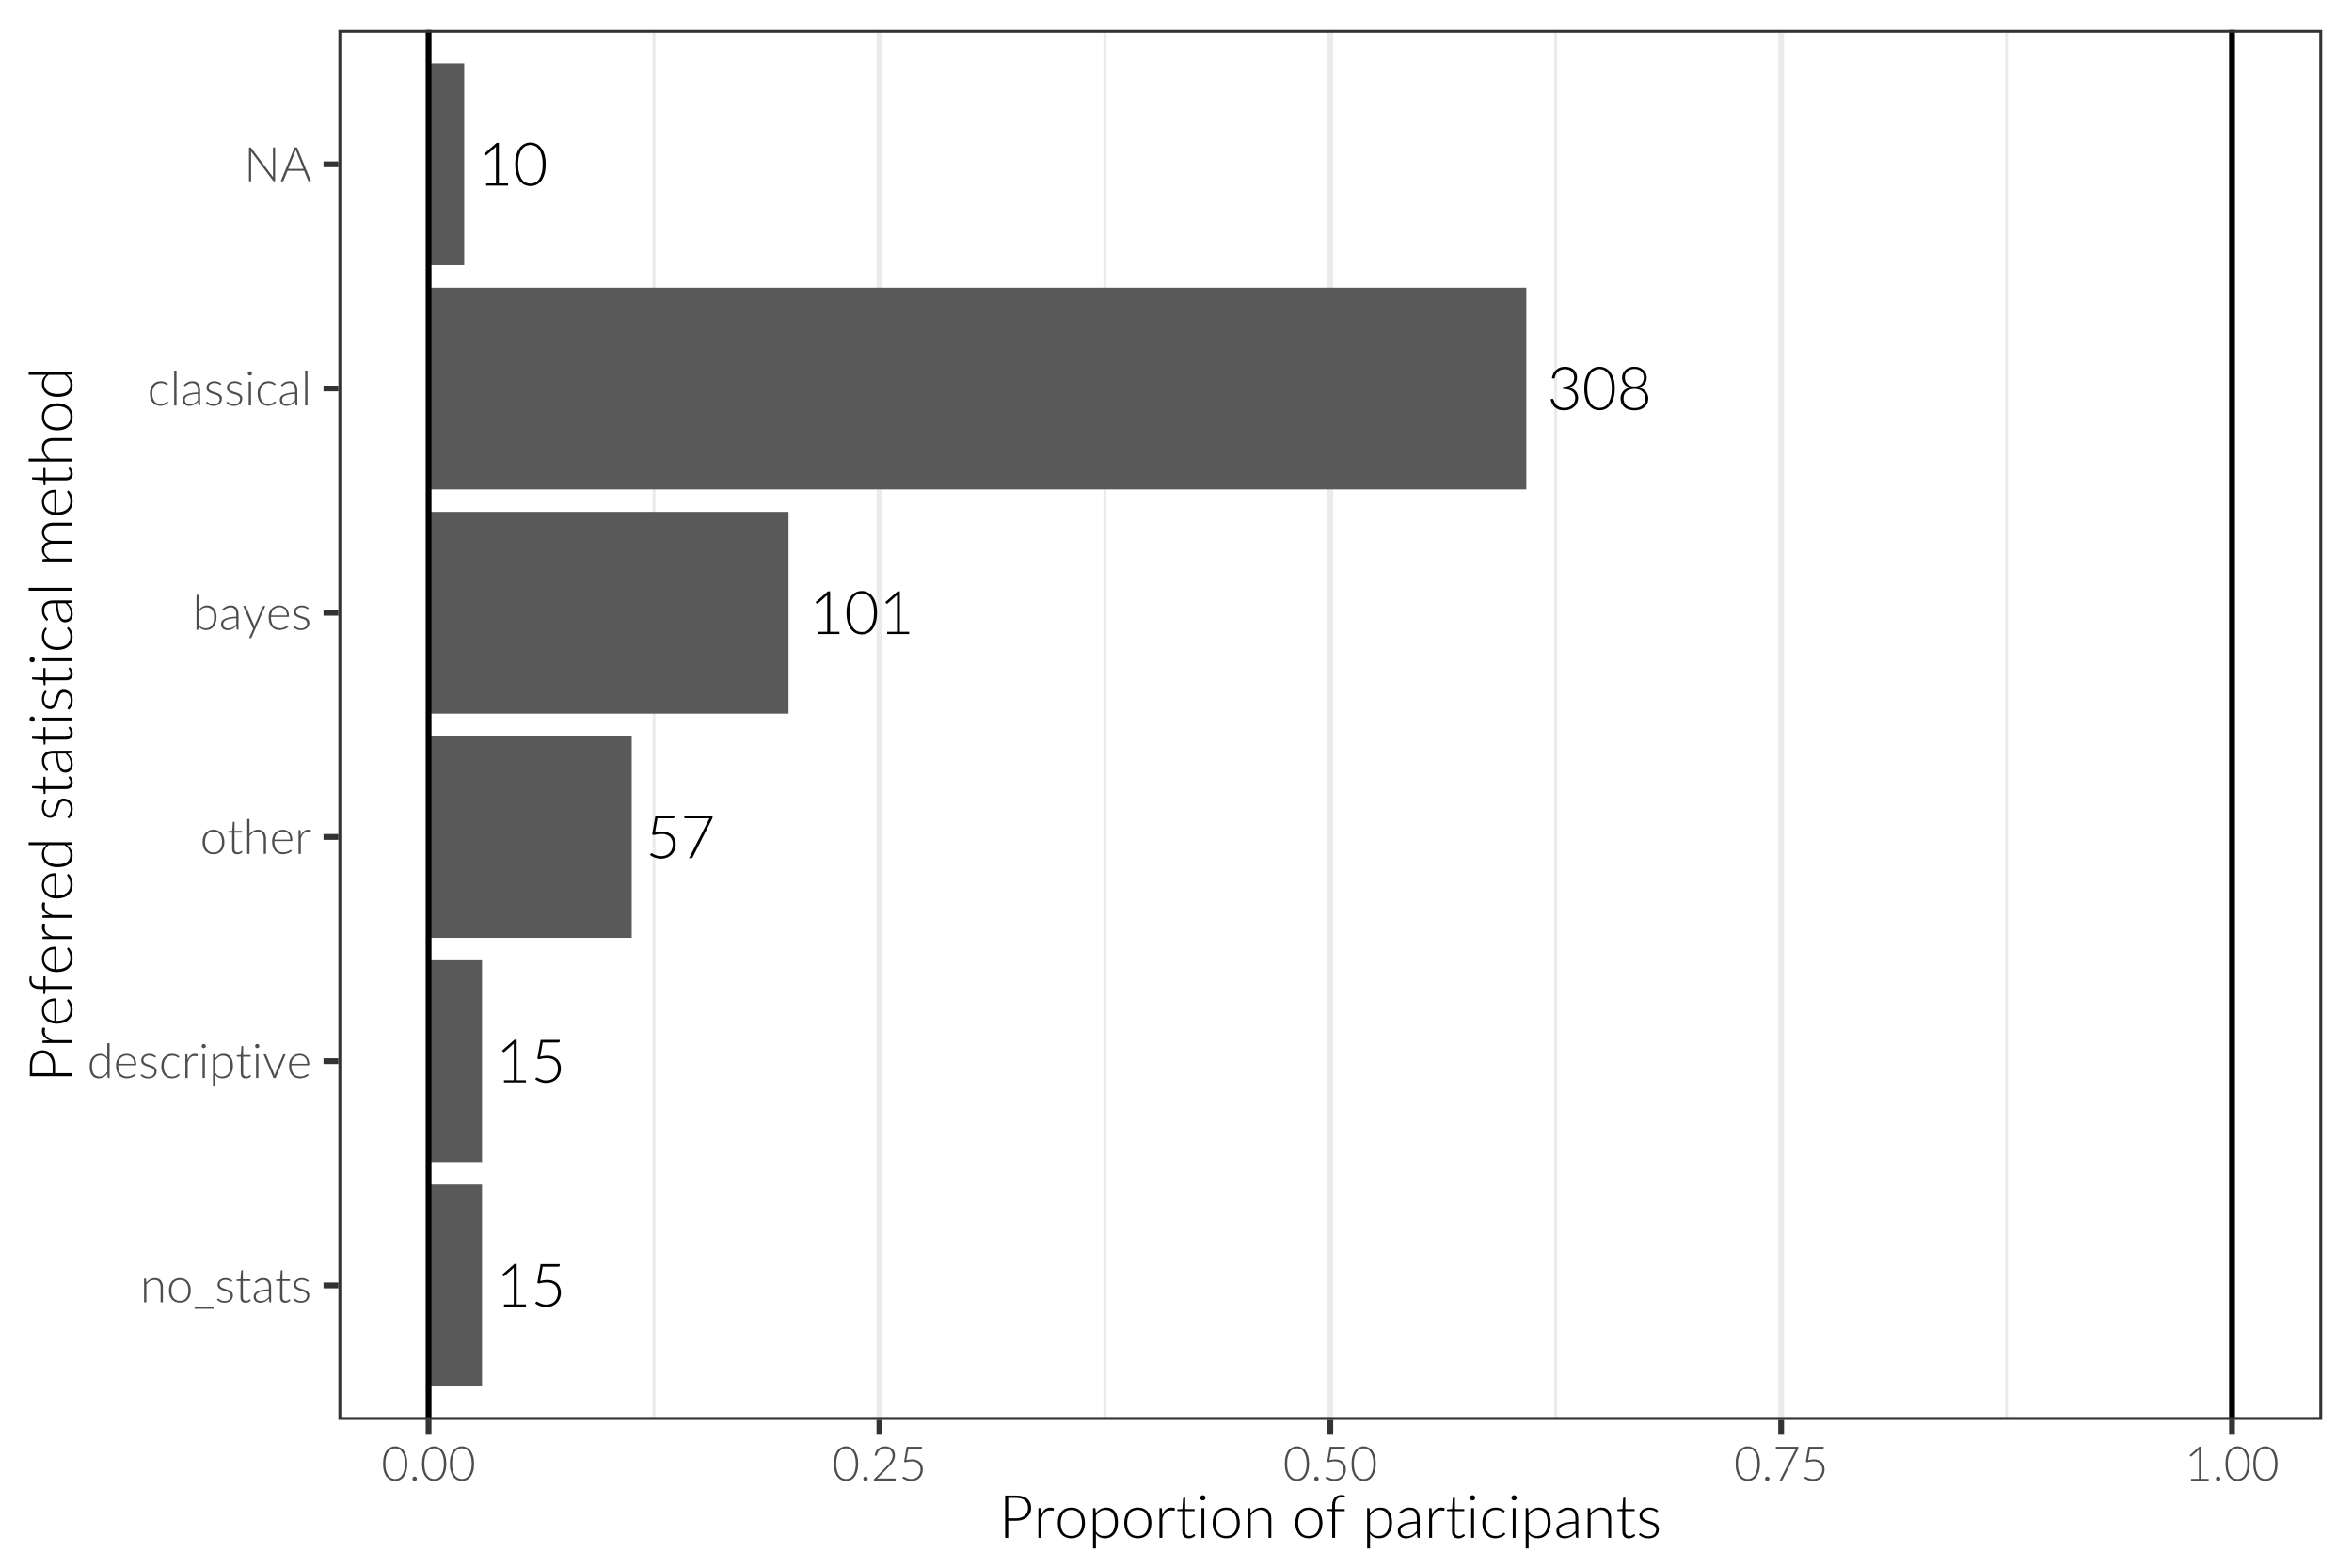 <?xml version="1.0" encoding="UTF-8"?>
<svg xmlns="http://www.w3.org/2000/svg" xmlns:xlink="http://www.w3.org/1999/xlink" width="432pt" height="288pt" viewBox="0 0 432 288" version="1.1">
<defs>
<g>
<symbol overflow="visible" id="glyph0-0">
<path style="stroke:none;" d="M 1.453 -6.266 C 1.523 -6.336 1.609 -6.406 1.703 -6.469 C 1.797 -6.539 1.895 -6.602 2 -6.656 C 2.113 -6.707 2.234 -6.75 2.359 -6.781 C 2.492 -6.812 2.641 -6.828 2.797 -6.828 C 2.992 -6.828 3.176 -6.797 3.344 -6.734 C 3.52 -6.68 3.672 -6.598 3.797 -6.484 C 3.93 -6.379 4.031 -6.25 4.094 -6.094 C 4.164 -5.938 4.203 -5.766 4.203 -5.578 C 4.203 -5.379 4.172 -5.207 4.109 -5.062 C 4.055 -4.914 3.984 -4.785 3.891 -4.672 C 3.797 -4.566 3.695 -4.473 3.594 -4.391 C 3.488 -4.305 3.391 -4.227 3.297 -4.156 C 3.203 -4.082 3.117 -4.008 3.047 -3.938 C 2.984 -3.863 2.945 -3.781 2.938 -3.688 L 2.891 -3.062 L 2.531 -3.062 L 2.484 -3.734 C 2.484 -3.848 2.508 -3.945 2.562 -4.031 C 2.625 -4.125 2.695 -4.207 2.781 -4.281 C 2.875 -4.352 2.973 -4.426 3.078 -4.5 C 3.191 -4.582 3.297 -4.672 3.391 -4.766 C 3.484 -4.867 3.562 -4.984 3.625 -5.109 C 3.688 -5.234 3.719 -5.379 3.719 -5.547 C 3.719 -5.68 3.691 -5.801 3.641 -5.906 C 3.586 -6.008 3.516 -6.098 3.422 -6.172 C 3.336 -6.242 3.238 -6.297 3.125 -6.328 C 3.008 -6.367 2.891 -6.391 2.766 -6.391 C 2.586 -6.391 2.438 -6.367 2.312 -6.328 C 2.195 -6.285 2.098 -6.238 2.016 -6.188 C 1.93 -6.133 1.863 -6.082 1.812 -6.031 C 1.758 -5.988 1.723 -5.969 1.703 -5.969 C 1.648 -5.969 1.609 -5.988 1.578 -6.031 Z M 2.266 -1.469 C 2.266 -1.582 2.301 -1.68 2.375 -1.766 C 2.457 -1.848 2.562 -1.891 2.688 -1.891 C 2.801 -1.891 2.898 -1.848 2.984 -1.766 C 3.066 -1.68 3.109 -1.582 3.109 -1.469 C 3.109 -1.344 3.066 -1.238 2.984 -1.156 C 2.898 -1.07 2.801 -1.031 2.688 -1.031 C 2.562 -1.031 2.457 -1.07 2.375 -1.156 C 2.301 -1.238 2.266 -1.344 2.266 -1.469 Z M 0.266 -7.812 L 5.406 -7.812 L 5.406 0 L 0.266 0 Z M 0.453 -0.203 L 5.203 -0.203 L 5.203 -7.609 L 0.453 -7.609 Z M 0.453 -0.203 "/>
</symbol>
<symbol overflow="visible" id="glyph0-1">
<path style="stroke:none;" d="M 5.5 -0.406 L 5.5 0 L 1.469 0 L 1.469 -0.406 L 3.266 -0.406 L 3.266 -6.75 C 3.266 -6.875 3.27 -7.004 3.281 -7.141 L 1.562 -5.625 C 1.508 -5.57 1.457 -5.551 1.406 -5.562 C 1.352 -5.57 1.312 -5.598 1.281 -5.641 L 1.125 -5.859 L 3.391 -7.844 L 3.797 -7.844 L 3.797 -0.406 Z M 5.5 -0.406 "/>
</symbol>
<symbol overflow="visible" id="glyph0-2">
<path style="stroke:none;" d="M 6 -3.906 C 6 -3.227 5.926 -2.633 5.781 -2.125 C 5.633 -1.625 5.43 -1.207 5.172 -0.875 C 4.922 -0.551 4.625 -0.312 4.281 -0.156 C 3.945 0 3.586 0.078 3.203 0.078 C 2.816 0.078 2.453 0 2.109 -0.156 C 1.773 -0.312 1.477 -0.551 1.219 -0.875 C 0.969 -1.207 0.77 -1.625 0.625 -2.125 C 0.477 -2.633 0.406 -3.227 0.406 -3.906 C 0.406 -4.594 0.477 -5.188 0.625 -5.688 C 0.77 -6.188 0.969 -6.598 1.219 -6.922 C 1.477 -7.254 1.773 -7.5 2.109 -7.656 C 2.453 -7.82 2.816 -7.906 3.203 -7.906 C 3.586 -7.906 3.945 -7.82 4.281 -7.656 C 4.625 -7.5 4.922 -7.254 5.172 -6.922 C 5.43 -6.598 5.633 -6.188 5.781 -5.688 C 5.926 -5.188 6 -4.594 6 -3.906 Z M 5.453 -3.906 C 5.453 -4.539 5.391 -5.082 5.266 -5.531 C 5.148 -5.977 4.988 -6.344 4.781 -6.625 C 4.57 -6.914 4.332 -7.129 4.062 -7.266 C 3.789 -7.398 3.504 -7.469 3.203 -7.469 C 2.898 -7.469 2.609 -7.398 2.328 -7.266 C 2.055 -7.129 1.816 -6.914 1.609 -6.625 C 1.41 -6.344 1.25 -5.977 1.125 -5.531 C 1 -5.082 0.938 -4.539 0.938 -3.906 C 0.938 -3.27 1 -2.727 1.125 -2.281 C 1.25 -1.832 1.41 -1.461 1.609 -1.172 C 1.816 -0.891 2.055 -0.68 2.328 -0.547 C 2.609 -0.422 2.898 -0.359 3.203 -0.359 C 3.504 -0.359 3.789 -0.422 4.062 -0.547 C 4.332 -0.68 4.57 -0.891 4.781 -1.172 C 4.988 -1.461 5.148 -1.832 5.266 -2.281 C 5.391 -2.727 5.453 -3.27 5.453 -3.906 Z M 5.453 -3.906 "/>
</symbol>
<symbol overflow="visible" id="glyph0-3">
<path style="stroke:none;" d="M 0.859 -5.797 C 0.91 -6.129 1.004 -6.426 1.141 -6.688 C 1.273 -6.945 1.445 -7.164 1.656 -7.344 C 1.863 -7.531 2.102 -7.672 2.375 -7.766 C 2.656 -7.859 2.957 -7.906 3.281 -7.906 C 3.582 -7.906 3.863 -7.863 4.125 -7.781 C 4.395 -7.695 4.629 -7.57 4.828 -7.406 C 5.023 -7.238 5.18 -7.031 5.297 -6.781 C 5.41 -6.539 5.469 -6.258 5.469 -5.938 C 5.469 -5.676 5.426 -5.441 5.344 -5.234 C 5.27 -5.035 5.164 -4.859 5.031 -4.703 C 4.895 -4.547 4.734 -4.414 4.547 -4.312 C 4.359 -4.207 4.156 -4.129 3.938 -4.078 C 4.508 -3.973 4.941 -3.75 5.234 -3.406 C 5.523 -3.07 5.672 -2.656 5.672 -2.156 C 5.672 -1.832 5.602 -1.531 5.469 -1.25 C 5.344 -0.977 5.164 -0.742 4.938 -0.547 C 4.719 -0.348 4.453 -0.191 4.141 -0.078 C 3.836 0.035 3.508 0.094 3.156 0.094 C 2.707 0.094 2.336 0.035 2.047 -0.078 C 1.754 -0.203 1.508 -0.359 1.312 -0.547 C 1.125 -0.742 0.973 -0.961 0.859 -1.203 C 0.754 -1.441 0.672 -1.676 0.609 -1.906 L 0.812 -2 C 0.875 -2.02 0.938 -2.023 1 -2.016 C 1.062 -2.004 1.109 -1.961 1.141 -1.891 C 1.16 -1.848 1.188 -1.781 1.219 -1.688 C 1.25 -1.594 1.289 -1.488 1.344 -1.375 C 1.406 -1.258 1.484 -1.141 1.578 -1.016 C 1.672 -0.898 1.789 -0.789 1.938 -0.688 C 2.082 -0.594 2.254 -0.516 2.453 -0.453 C 2.648 -0.391 2.883 -0.359 3.156 -0.359 C 3.488 -0.359 3.773 -0.41 4.016 -0.516 C 4.266 -0.629 4.473 -0.77 4.641 -0.938 C 4.816 -1.113 4.941 -1.305 5.016 -1.516 C 5.098 -1.734 5.141 -1.941 5.141 -2.141 C 5.141 -2.379 5.102 -2.598 5.031 -2.797 C 4.957 -3.004 4.832 -3.18 4.656 -3.328 C 4.477 -3.484 4.242 -3.602 3.953 -3.688 C 3.672 -3.781 3.316 -3.828 2.891 -3.828 L 2.891 -4.203 C 3.223 -4.211 3.52 -4.258 3.781 -4.344 C 4.039 -4.426 4.254 -4.535 4.422 -4.672 C 4.598 -4.816 4.727 -4.988 4.812 -5.188 C 4.906 -5.383 4.953 -5.602 4.953 -5.844 C 4.953 -6.125 4.906 -6.363 4.812 -6.562 C 4.719 -6.77 4.594 -6.938 4.438 -7.062 C 4.289 -7.195 4.113 -7.297 3.906 -7.359 C 3.695 -7.422 3.484 -7.453 3.266 -7.453 C 3.016 -7.453 2.785 -7.414 2.578 -7.344 C 2.367 -7.27 2.18 -7.164 2.016 -7.031 C 1.859 -6.895 1.723 -6.734 1.609 -6.547 C 1.504 -6.359 1.43 -6.156 1.391 -5.938 C 1.367 -5.852 1.336 -5.797 1.297 -5.766 C 1.266 -5.742 1.207 -5.738 1.125 -5.75 Z M 0.859 -5.797 "/>
</symbol>
<symbol overflow="visible" id="glyph0-4">
<path style="stroke:none;" d="M 3.203 -0.328 C 3.504 -0.328 3.773 -0.367 4.016 -0.453 C 4.266 -0.535 4.477 -0.648 4.656 -0.797 C 4.832 -0.953 4.969 -1.133 5.062 -1.344 C 5.156 -1.562 5.203 -1.805 5.203 -2.078 C 5.203 -2.41 5.141 -2.691 5.016 -2.922 C 4.891 -3.148 4.727 -3.332 4.531 -3.469 C 4.332 -3.602 4.113 -3.695 3.875 -3.75 C 3.645 -3.812 3.422 -3.844 3.203 -3.844 C 2.984 -3.844 2.754 -3.812 2.516 -3.75 C 2.285 -3.695 2.07 -3.602 1.875 -3.469 C 1.676 -3.332 1.516 -3.148 1.391 -2.922 C 1.266 -2.691 1.203 -2.41 1.203 -2.078 C 1.203 -1.805 1.25 -1.562 1.344 -1.344 C 1.438 -1.133 1.57 -0.953 1.75 -0.797 C 1.926 -0.648 2.133 -0.535 2.375 -0.453 C 2.625 -0.367 2.898 -0.328 3.203 -0.328 Z M 1.453 -5.906 C 1.453 -5.695 1.484 -5.492 1.547 -5.297 C 1.617 -5.098 1.727 -4.922 1.875 -4.766 C 2.02 -4.617 2.203 -4.5 2.422 -4.406 C 2.641 -4.32 2.898 -4.281 3.203 -4.281 C 3.504 -4.281 3.766 -4.32 3.984 -4.406 C 4.203 -4.5 4.379 -4.617 4.516 -4.766 C 4.66 -4.922 4.766 -5.098 4.828 -5.297 C 4.898 -5.492 4.938 -5.695 4.938 -5.906 C 4.938 -6.125 4.898 -6.332 4.828 -6.531 C 4.754 -6.727 4.641 -6.895 4.484 -7.031 C 4.336 -7.176 4.156 -7.289 3.938 -7.375 C 3.727 -7.457 3.484 -7.5 3.203 -7.5 C 2.93 -7.5 2.688 -7.457 2.469 -7.375 C 2.25 -7.289 2.062 -7.176 1.906 -7.031 C 1.758 -6.895 1.645 -6.727 1.562 -6.531 C 1.488 -6.332 1.453 -6.125 1.453 -5.906 Z M 4.031 -4.078 C 4.281 -4.023 4.508 -3.941 4.719 -3.828 C 4.926 -3.723 5.102 -3.586 5.25 -3.422 C 5.406 -3.254 5.523 -3.055 5.609 -2.828 C 5.703 -2.609 5.75 -2.352 5.75 -2.062 C 5.75 -1.727 5.688 -1.426 5.562 -1.156 C 5.438 -0.895 5.258 -0.672 5.031 -0.484 C 4.812 -0.297 4.547 -0.148 4.234 -0.047 C 3.922 0.047 3.578 0.094 3.203 0.094 C 2.828 0.094 2.484 0.047 2.172 -0.047 C 1.859 -0.148 1.586 -0.297 1.359 -0.484 C 1.141 -0.672 0.969 -0.895 0.844 -1.156 C 0.719 -1.426 0.656 -1.727 0.656 -2.062 C 0.656 -2.352 0.695 -2.609 0.781 -2.828 C 0.875 -3.055 0.992 -3.254 1.141 -3.422 C 1.285 -3.586 1.461 -3.723 1.672 -3.828 C 1.879 -3.941 2.109 -4.023 2.359 -4.078 C 2.129 -4.148 1.926 -4.242 1.75 -4.359 C 1.57 -4.473 1.422 -4.609 1.297 -4.766 C 1.18 -4.922 1.094 -5.094 1.031 -5.281 C 0.969 -5.477 0.938 -5.688 0.938 -5.906 C 0.938 -6.188 0.988 -6.445 1.094 -6.688 C 1.207 -6.926 1.359 -7.133 1.547 -7.312 C 1.742 -7.5 1.977 -7.645 2.25 -7.75 C 2.531 -7.852 2.848 -7.906 3.203 -7.906 C 3.547 -7.906 3.859 -7.852 4.141 -7.75 C 4.422 -7.645 4.656 -7.5 4.844 -7.312 C 5.039 -7.133 5.191 -6.926 5.297 -6.688 C 5.41 -6.445 5.469 -6.188 5.469 -5.906 C 5.469 -5.688 5.438 -5.477 5.375 -5.281 C 5.312 -5.094 5.219 -4.922 5.094 -4.766 C 4.969 -4.609 4.816 -4.473 4.641 -4.359 C 4.461 -4.242 4.258 -4.148 4.031 -4.078 Z M 4.031 -4.078 "/>
</symbol>
<symbol overflow="visible" id="glyph0-5">
<path style="stroke:none;" d="M 1.719 -4.719 C 1.957 -4.781 2.188 -4.828 2.406 -4.859 C 2.625 -4.891 2.832 -4.906 3.031 -4.906 C 3.445 -4.906 3.805 -4.844 4.109 -4.719 C 4.422 -4.602 4.68 -4.441 4.891 -4.234 C 5.098 -4.023 5.254 -3.773 5.359 -3.484 C 5.461 -3.203 5.516 -2.895 5.516 -2.562 C 5.516 -2.145 5.441 -1.773 5.297 -1.453 C 5.16 -1.129 4.969 -0.852 4.719 -0.625 C 4.477 -0.395 4.191 -0.219 3.859 -0.094 C 3.535 0.031 3.188 0.094 2.812 0.094 C 2.602 0.094 2.398 0.07 2.203 0.031 C 2.004 -0.008 1.816 -0.062 1.641 -0.125 C 1.473 -0.188 1.316 -0.258 1.172 -0.344 C 1.023 -0.426 0.898 -0.516 0.797 -0.609 L 0.953 -0.828 C 0.984 -0.879 1.035 -0.906 1.109 -0.906 C 1.148 -0.906 1.219 -0.875 1.312 -0.812 C 1.406 -0.758 1.52 -0.703 1.656 -0.641 C 1.801 -0.578 1.969 -0.516 2.156 -0.453 C 2.352 -0.398 2.582 -0.375 2.844 -0.375 C 3.145 -0.375 3.426 -0.422 3.688 -0.516 C 3.945 -0.617 4.172 -0.758 4.359 -0.938 C 4.555 -1.125 4.707 -1.352 4.812 -1.625 C 4.926 -1.895 4.984 -2.203 4.984 -2.547 C 4.984 -2.828 4.941 -3.082 4.859 -3.312 C 4.773 -3.551 4.648 -3.754 4.484 -3.922 C 4.316 -4.086 4.102 -4.219 3.844 -4.312 C 3.594 -4.406 3.289 -4.453 2.938 -4.453 C 2.727 -4.453 2.504 -4.438 2.266 -4.406 C 2.035 -4.375 1.789 -4.32 1.531 -4.25 L 1.188 -4.359 L 1.797 -7.812 L 5.312 -7.812 L 5.312 -7.594 C 5.312 -7.52 5.285 -7.457 5.234 -7.406 C 5.191 -7.352 5.113 -7.328 5 -7.328 L 2.172 -7.328 Z M 1.719 -4.719 "/>
</symbol>
<symbol overflow="visible" id="glyph0-6">
<path style="stroke:none;" d="M 5.891 -7.812 L 5.891 -7.578 C 5.891 -7.516 5.879 -7.457 5.859 -7.406 C 5.848 -7.363 5.836 -7.328 5.828 -7.297 L 2.25 -0.203 C 2.219 -0.141 2.176 -0.086 2.125 -0.047 C 2.07 -0.016 2.004 0 1.922 0 L 1.562 0 L 5.172 -7.062 C 5.223 -7.164 5.281 -7.254 5.344 -7.328 L 0.844 -7.328 C 0.801 -7.328 0.766 -7.344 0.734 -7.375 C 0.703 -7.406 0.688 -7.441 0.688 -7.484 L 0.688 -7.812 Z M 5.891 -7.812 "/>
</symbol>
<symbol overflow="visible" id="glyph1-0">
<path style="stroke:none;" d="M 1.156 -4.984 C 1.219 -5.047 1.285 -5.102 1.359 -5.156 C 1.43 -5.207 1.508 -5.254 1.594 -5.297 C 1.688 -5.336 1.785 -5.367 1.891 -5.391 C 1.992 -5.422 2.109 -5.438 2.234 -5.438 C 2.391 -5.438 2.535 -5.41 2.672 -5.359 C 2.805 -5.316 2.926 -5.25 3.031 -5.156 C 3.133 -5.07 3.211 -4.969 3.266 -4.844 C 3.316 -4.727 3.344 -4.594 3.344 -4.438 C 3.344 -4.281 3.316 -4.145 3.266 -4.031 C 3.223 -3.914 3.164 -3.812 3.094 -3.719 C 3.02 -3.633 2.941 -3.555 2.859 -3.484 C 2.773 -3.422 2.695 -3.359 2.625 -3.297 C 2.551 -3.242 2.484 -3.188 2.422 -3.125 C 2.367 -3.07 2.344 -3.008 2.344 -2.938 L 2.297 -2.438 L 2.016 -2.438 L 1.984 -2.969 C 1.973 -3.062 1.988 -3.141 2.031 -3.203 C 2.082 -3.273 2.145 -3.344 2.219 -3.406 C 2.289 -3.469 2.367 -3.531 2.453 -3.594 C 2.547 -3.656 2.629 -3.723 2.703 -3.797 C 2.773 -3.879 2.832 -3.969 2.875 -4.062 C 2.926 -4.164 2.953 -4.285 2.953 -4.422 C 2.953 -4.523 2.93 -4.617 2.891 -4.703 C 2.859 -4.785 2.805 -4.852 2.734 -4.906 C 2.66 -4.969 2.578 -5.016 2.484 -5.047 C 2.398 -5.078 2.305 -5.094 2.203 -5.094 C 2.066 -5.094 1.945 -5.07 1.844 -5.031 C 1.75 -5 1.664 -4.961 1.594 -4.922 C 1.531 -4.879 1.477 -4.844 1.438 -4.812 C 1.406 -4.781 1.379 -4.766 1.359 -4.766 C 1.316 -4.766 1.285 -4.781 1.266 -4.812 Z M 1.797 -1.172 C 1.797 -1.266 1.828 -1.344 1.891 -1.406 C 1.961 -1.477 2.047 -1.516 2.141 -1.516 C 2.234 -1.516 2.312 -1.477 2.375 -1.406 C 2.438 -1.344 2.469 -1.266 2.469 -1.172 C 2.469 -1.078 2.438 -0.992 2.375 -0.922 C 2.312 -0.859 2.234 -0.828 2.141 -0.828 C 2.047 -0.828 1.961 -0.859 1.891 -0.922 C 1.828 -0.992 1.797 -1.078 1.797 -1.172 Z M 0.203 -6.219 L 4.297 -6.219 L 4.297 0 L 0.203 0 Z M 0.359 -0.156 L 4.141 -0.156 L 4.141 -6.062 L 0.359 -6.062 Z M 0.359 -0.156 "/>
</symbol>
<symbol overflow="visible" id="glyph1-1">
<path style="stroke:none;" d="M 1.125 -3.609 C 1.32 -3.859 1.551 -4.062 1.812 -4.219 C 2.082 -4.375 2.379 -4.453 2.703 -4.453 C 2.941 -4.453 3.156 -4.41 3.344 -4.328 C 3.531 -4.254 3.68 -4.145 3.797 -4 C 3.922 -3.852 4.016 -3.68 4.078 -3.484 C 4.141 -3.285 4.172 -3.055 4.172 -2.797 L 4.172 0 L 3.75 0 L 3.75 -2.797 C 3.75 -3.203 3.656 -3.52 3.469 -3.75 C 3.281 -3.988 2.992 -4.109 2.609 -4.109 C 2.316 -4.109 2.047 -4.035 1.797 -3.891 C 1.555 -3.742 1.336 -3.547 1.141 -3.297 L 1.141 0 L 0.719 0 L 0.719 -4.375 L 0.953 -4.375 C 1.023 -4.375 1.066 -4.336 1.078 -4.266 Z M 1.125 -3.609 "/>
</symbol>
<symbol overflow="visible" id="glyph1-2">
<path style="stroke:none;" d="M 2.453 -4.453 C 2.766 -4.453 3.047 -4.395 3.297 -4.281 C 3.547 -4.176 3.754 -4.023 3.922 -3.828 C 4.086 -3.629 4.219 -3.391 4.312 -3.109 C 4.406 -2.836 4.453 -2.531 4.453 -2.188 C 4.453 -1.844 4.406 -1.531 4.312 -1.25 C 4.219 -0.977 4.086 -0.742 3.922 -0.547 C 3.754 -0.359 3.547 -0.207 3.297 -0.094 C 3.047 0.008 2.766 0.062 2.453 0.062 C 2.141 0.062 1.859 0.008 1.609 -0.094 C 1.359 -0.207 1.145 -0.359 0.969 -0.547 C 0.801 -0.742 0.672 -0.977 0.578 -1.25 C 0.492 -1.531 0.453 -1.844 0.453 -2.188 C 0.453 -2.531 0.492 -2.836 0.578 -3.109 C 0.672 -3.391 0.801 -3.629 0.969 -3.828 C 1.145 -4.023 1.359 -4.176 1.609 -4.281 C 1.859 -4.395 2.141 -4.453 2.453 -4.453 Z M 2.453 -0.266 C 2.711 -0.266 2.941 -0.312 3.141 -0.406 C 3.336 -0.5 3.5 -0.629 3.625 -0.797 C 3.758 -0.961 3.859 -1.16 3.922 -1.391 C 3.984 -1.629 4.016 -1.895 4.016 -2.188 C 4.016 -2.477 3.984 -2.742 3.922 -2.984 C 3.859 -3.223 3.758 -3.426 3.625 -3.594 C 3.5 -3.758 3.336 -3.883 3.141 -3.969 C 2.941 -4.062 2.711 -4.109 2.453 -4.109 C 2.191 -4.109 1.961 -4.062 1.766 -3.969 C 1.578 -3.883 1.414 -3.758 1.281 -3.594 C 1.156 -3.426 1.055 -3.223 0.984 -2.984 C 0.922 -2.742 0.891 -2.477 0.891 -2.188 C 0.891 -1.895 0.922 -1.629 0.984 -1.391 C 1.055 -1.16 1.156 -0.961 1.281 -0.797 C 1.414 -0.629 1.578 -0.5 1.766 -0.406 C 1.961 -0.312 2.191 -0.266 2.453 -0.266 Z M 2.453 -0.266 "/>
</symbol>
<symbol overflow="visible" id="glyph1-3">
<path style="stroke:none;" d="M 3.719 0.906 L 3.719 1.203 L 0.25 1.203 L 0.25 0.906 Z M 3.719 0.906 "/>
</symbol>
<symbol overflow="visible" id="glyph1-4">
<path style="stroke:none;" d="M 3.125 -3.828 C 3.102 -3.797 3.07 -3.781 3.031 -3.781 C 3 -3.781 2.957 -3.797 2.906 -3.828 C 2.852 -3.867 2.785 -3.91 2.703 -3.953 C 2.617 -3.992 2.516 -4.031 2.391 -4.062 C 2.266 -4.102 2.113 -4.125 1.938 -4.125 C 1.781 -4.125 1.633 -4.102 1.5 -4.062 C 1.375 -4.02 1.266 -3.957 1.172 -3.875 C 1.078 -3.801 1.004 -3.711 0.953 -3.609 C 0.91 -3.516 0.891 -3.41 0.891 -3.297 C 0.891 -3.16 0.922 -3.047 0.984 -2.953 C 1.055 -2.859 1.148 -2.781 1.266 -2.719 C 1.379 -2.656 1.508 -2.598 1.656 -2.547 C 1.801 -2.504 1.945 -2.457 2.094 -2.406 C 2.25 -2.363 2.398 -2.312 2.547 -2.25 C 2.691 -2.195 2.82 -2.125 2.938 -2.031 C 3.051 -1.945 3.145 -1.844 3.219 -1.719 C 3.289 -1.602 3.328 -1.457 3.328 -1.281 C 3.328 -1.094 3.289 -0.914 3.219 -0.75 C 3.156 -0.582 3.055 -0.438 2.922 -0.312 C 2.797 -0.195 2.633 -0.102 2.438 -0.031 C 2.25 0.039 2.031 0.078 1.781 0.078 C 1.477 0.078 1.211 0.031 0.984 -0.062 C 0.766 -0.164 0.566 -0.301 0.391 -0.469 L 0.484 -0.609 C 0.504 -0.629 0.52 -0.645 0.531 -0.656 C 0.551 -0.676 0.578 -0.688 0.609 -0.688 C 0.648 -0.688 0.695 -0.66 0.75 -0.609 C 0.801 -0.566 0.875 -0.516 0.969 -0.453 C 1.062 -0.398 1.176 -0.348 1.312 -0.297 C 1.445 -0.254 1.609 -0.234 1.797 -0.234 C 1.984 -0.234 2.145 -0.258 2.281 -0.312 C 2.426 -0.363 2.547 -0.43 2.641 -0.516 C 2.734 -0.609 2.801 -0.711 2.844 -0.828 C 2.895 -0.953 2.922 -1.078 2.922 -1.203 C 2.922 -1.348 2.883 -1.469 2.812 -1.562 C 2.75 -1.664 2.66 -1.75 2.547 -1.812 C 2.43 -1.883 2.301 -1.941 2.156 -1.984 C 2.008 -2.035 1.859 -2.082 1.703 -2.125 C 1.555 -2.176 1.41 -2.227 1.266 -2.281 C 1.117 -2.344 0.988 -2.414 0.875 -2.5 C 0.758 -2.582 0.664 -2.68 0.594 -2.797 C 0.531 -2.922 0.5 -3.078 0.5 -3.266 C 0.5 -3.422 0.531 -3.566 0.594 -3.703 C 0.656 -3.848 0.75 -3.973 0.875 -4.078 C 1 -4.191 1.148 -4.281 1.328 -4.344 C 1.516 -4.414 1.719 -4.453 1.938 -4.453 C 2.207 -4.453 2.441 -4.41 2.641 -4.328 C 2.848 -4.254 3.039 -4.141 3.219 -3.984 Z M 3.125 -3.828 "/>
</symbol>
<symbol overflow="visible" id="glyph1-5">
<path style="stroke:none;" d="M 1.922 0.078 C 1.617 0.078 1.383 -0.004 1.219 -0.172 C 1.051 -0.336 0.969 -0.594 0.969 -0.938 L 0.969 -3.922 L 0.344 -3.922 C 0.312 -3.922 0.285 -3.93 0.266 -3.953 C 0.242 -3.973 0.234 -4 0.234 -4.031 L 0.234 -4.188 L 0.984 -4.25 L 1.094 -5.812 C 1.094 -5.832 1.102 -5.852 1.125 -5.875 C 1.145 -5.895 1.172 -5.906 1.203 -5.906 L 1.406 -5.906 L 1.406 -4.234 L 2.781 -4.234 L 2.781 -3.922 L 1.406 -3.922 L 1.406 -0.953 C 1.406 -0.836 1.414 -0.734 1.438 -0.641 C 1.469 -0.555 1.508 -0.488 1.562 -0.438 C 1.625 -0.383 1.691 -0.344 1.766 -0.312 C 1.836 -0.281 1.914 -0.266 2 -0.266 C 2.102 -0.266 2.191 -0.281 2.266 -0.312 C 2.348 -0.344 2.414 -0.375 2.469 -0.406 C 2.531 -0.445 2.578 -0.484 2.609 -0.516 C 2.641 -0.547 2.664 -0.562 2.688 -0.562 C 2.719 -0.562 2.742 -0.547 2.766 -0.516 L 2.875 -0.344 C 2.758 -0.219 2.613 -0.113 2.438 -0.031 C 2.27 0.039 2.098 0.078 1.922 0.078 Z M 1.922 0.078 "/>
</symbol>
<symbol overflow="visible" id="glyph1-6">
<path style="stroke:none;" d="M 3.172 -2.109 C 2.754 -2.098 2.395 -2.066 2.094 -2.016 C 1.789 -1.961 1.539 -1.891 1.344 -1.797 C 1.156 -1.711 1.016 -1.609 0.922 -1.484 C 0.828 -1.367 0.781 -1.234 0.781 -1.078 C 0.781 -0.93 0.801 -0.801 0.844 -0.688 C 0.895 -0.582 0.961 -0.492 1.047 -0.422 C 1.129 -0.359 1.223 -0.312 1.328 -0.281 C 1.43 -0.25 1.539 -0.234 1.656 -0.234 C 1.82 -0.234 1.973 -0.25 2.109 -0.281 C 2.254 -0.32 2.391 -0.375 2.516 -0.438 C 2.641 -0.508 2.754 -0.586 2.859 -0.672 C 2.961 -0.766 3.066 -0.863 3.172 -0.969 Z M 0.594 -3.75 C 0.82 -3.977 1.062 -4.148 1.312 -4.266 C 1.57 -4.391 1.859 -4.453 2.172 -4.453 C 2.41 -4.453 2.617 -4.414 2.797 -4.344 C 2.973 -4.27 3.117 -4.16 3.234 -4.016 C 3.348 -3.879 3.43 -3.711 3.484 -3.516 C 3.547 -3.316 3.578 -3.094 3.578 -2.844 L 3.578 0 L 3.406 0 C 3.32 0 3.27 -0.039 3.25 -0.125 L 3.188 -0.688 C 3.07 -0.57 2.953 -0.469 2.828 -0.375 C 2.711 -0.281 2.586 -0.195 2.453 -0.125 C 2.328 -0.062 2.188 -0.016 2.031 0.016 C 1.883 0.055 1.723 0.078 1.547 0.078 C 1.398 0.078 1.254 0.051 1.109 0 C 0.973 -0.039 0.848 -0.102 0.734 -0.188 C 0.629 -0.281 0.539 -0.398 0.469 -0.547 C 0.406 -0.691 0.375 -0.863 0.375 -1.062 C 0.375 -1.25 0.426 -1.422 0.531 -1.578 C 0.633 -1.734 0.801 -1.867 1.031 -1.984 C 1.258 -2.098 1.547 -2.191 1.891 -2.266 C 2.242 -2.336 2.672 -2.379 3.172 -2.391 L 3.172 -2.844 C 3.172 -3.25 3.082 -3.562 2.906 -3.781 C 2.727 -4 2.473 -4.109 2.141 -4.109 C 1.922 -4.109 1.738 -4.078 1.594 -4.016 C 1.445 -3.961 1.32 -3.898 1.219 -3.828 C 1.113 -3.754 1.031 -3.688 0.969 -3.625 C 0.906 -3.57 0.852 -3.547 0.812 -3.547 C 0.77 -3.547 0.738 -3.551 0.719 -3.562 C 0.695 -3.582 0.68 -3.602 0.672 -3.625 Z M 0.594 -3.75 "/>
</symbol>
<symbol overflow="visible" id="glyph1-7">
<path style="stroke:none;" d="M 3.703 -3.438 C 3.535 -3.688 3.348 -3.863 3.141 -3.969 C 2.941 -4.07 2.711 -4.125 2.453 -4.125 C 2.191 -4.125 1.961 -4.078 1.766 -3.984 C 1.578 -3.891 1.414 -3.754 1.281 -3.578 C 1.156 -3.41 1.055 -3.207 0.984 -2.969 C 0.922 -2.727 0.891 -2.461 0.891 -2.172 C 0.891 -1.523 1.008 -1.047 1.25 -0.734 C 1.488 -0.43 1.836 -0.281 2.297 -0.281 C 2.578 -0.281 2.836 -0.352 3.078 -0.5 C 3.316 -0.656 3.523 -0.867 3.703 -1.141 Z M 4.125 -6.406 L 4.125 0 L 3.891 0 C 3.816 0 3.773 -0.035 3.766 -0.109 L 3.719 -0.812 C 3.531 -0.539 3.305 -0.328 3.047 -0.172 C 2.785 -0.016 2.492 0.062 2.172 0.062 C 1.629 0.062 1.207 -0.125 0.906 -0.5 C 0.613 -0.875 0.469 -1.43 0.469 -2.172 C 0.469 -2.492 0.508 -2.789 0.594 -3.062 C 0.676 -3.344 0.797 -3.582 0.953 -3.781 C 1.117 -3.988 1.316 -4.148 1.547 -4.266 C 1.785 -4.391 2.062 -4.453 2.375 -4.453 C 2.664 -4.453 2.922 -4.395 3.141 -4.281 C 3.359 -4.176 3.547 -4.016 3.703 -3.797 L 3.703 -6.406 Z M 4.125 -6.406 "/>
</symbol>
<symbol overflow="visible" id="glyph1-8">
<path style="stroke:none;" d="M 3.797 -2.625 C 3.797 -2.863 3.758 -3.078 3.688 -3.266 C 3.625 -3.453 3.531 -3.609 3.406 -3.734 C 3.289 -3.859 3.148 -3.957 2.984 -4.031 C 2.816 -4.102 2.633 -4.141 2.438 -4.141 C 2.207 -4.141 2.004 -4.102 1.828 -4.031 C 1.648 -3.957 1.492 -3.852 1.359 -3.719 C 1.234 -3.594 1.129 -3.438 1.047 -3.25 C 0.973 -3.062 0.922 -2.852 0.891 -2.625 Z M 0.875 -2.359 L 0.875 -2.281 C 0.875 -1.945 0.91 -1.656 0.984 -1.406 C 1.055 -1.156 1.16 -0.945 1.297 -0.781 C 1.441 -0.613 1.613 -0.488 1.812 -0.406 C 2.02 -0.32 2.242 -0.281 2.484 -0.281 C 2.703 -0.281 2.891 -0.301 3.047 -0.344 C 3.211 -0.395 3.352 -0.453 3.469 -0.516 C 3.582 -0.578 3.672 -0.629 3.734 -0.672 C 3.797 -0.723 3.844 -0.75 3.875 -0.75 C 3.906 -0.75 3.93 -0.734 3.953 -0.703 L 4.078 -0.562 C 4.004 -0.477 3.91 -0.395 3.797 -0.312 C 3.68 -0.238 3.551 -0.176 3.406 -0.125 C 3.258 -0.07 3.102 -0.031 2.938 0 C 2.781 0.039 2.617 0.062 2.453 0.062 C 2.16 0.062 1.891 0.008 1.641 -0.094 C 1.391 -0.195 1.176 -0.348 1 -0.547 C 0.832 -0.754 0.695 -1 0.594 -1.281 C 0.5 -1.57 0.453 -1.906 0.453 -2.281 C 0.453 -2.594 0.492 -2.879 0.578 -3.141 C 0.672 -3.41 0.801 -3.641 0.969 -3.828 C 1.145 -4.023 1.352 -4.176 1.594 -4.281 C 1.844 -4.395 2.125 -4.453 2.438 -4.453 C 2.676 -4.453 2.898 -4.406 3.109 -4.312 C 3.328 -4.227 3.516 -4.102 3.672 -3.938 C 3.828 -3.781 3.945 -3.582 4.031 -3.344 C 4.125 -3.102 4.172 -2.832 4.172 -2.531 C 4.172 -2.469 4.16 -2.422 4.141 -2.391 C 4.117 -2.367 4.094 -2.359 4.062 -2.359 Z M 0.875 -2.359 "/>
</symbol>
<symbol overflow="visible" id="glyph1-9">
<path style="stroke:none;" d="M 3.656 -3.797 C 3.645 -3.773 3.633 -3.758 3.625 -3.75 C 3.613 -3.738 3.594 -3.734 3.562 -3.734 C 3.531 -3.734 3.488 -3.754 3.438 -3.797 C 3.395 -3.836 3.332 -3.879 3.25 -3.922 C 3.164 -3.973 3.055 -4.016 2.922 -4.047 C 2.797 -4.086 2.645 -4.109 2.469 -4.109 C 2.207 -4.109 1.977 -4.062 1.781 -3.969 C 1.594 -3.883 1.43 -3.758 1.297 -3.594 C 1.16 -3.426 1.055 -3.223 0.984 -2.984 C 0.922 -2.754 0.891 -2.488 0.891 -2.188 C 0.891 -1.883 0.926 -1.613 1 -1.375 C 1.07 -1.133 1.172 -0.93 1.297 -0.766 C 1.43 -0.609 1.594 -0.484 1.781 -0.391 C 1.969 -0.305 2.176 -0.266 2.406 -0.266 C 2.613 -0.266 2.789 -0.289 2.938 -0.344 C 3.082 -0.395 3.195 -0.445 3.281 -0.5 C 3.375 -0.562 3.445 -0.617 3.5 -0.672 C 3.551 -0.723 3.598 -0.75 3.641 -0.75 C 3.672 -0.75 3.695 -0.734 3.719 -0.703 L 3.828 -0.562 C 3.766 -0.477 3.68 -0.395 3.578 -0.312 C 3.473 -0.238 3.359 -0.172 3.234 -0.109 C 3.109 -0.055 2.969 -0.016 2.812 0.016 C 2.664 0.047 2.508 0.062 2.344 0.062 C 2.062 0.062 1.805 0.008 1.578 -0.094 C 1.348 -0.195 1.148 -0.344 0.984 -0.531 C 0.816 -0.727 0.688 -0.961 0.594 -1.234 C 0.5 -1.516 0.453 -1.832 0.453 -2.188 C 0.453 -2.52 0.492 -2.82 0.578 -3.094 C 0.672 -3.375 0.801 -3.613 0.969 -3.812 C 1.145 -4.008 1.352 -4.164 1.594 -4.281 C 1.844 -4.395 2.125 -4.453 2.438 -4.453 C 2.727 -4.453 2.984 -4.406 3.203 -4.312 C 3.422 -4.219 3.613 -4.094 3.781 -3.938 Z M 3.656 -3.797 "/>
</symbol>
<symbol overflow="visible" id="glyph1-10">
<path style="stroke:none;" d="M 1.125 -3.328 C 1.188 -3.504 1.258 -3.66 1.344 -3.797 C 1.438 -3.93 1.539 -4.047 1.656 -4.141 C 1.77 -4.242 1.895 -4.32 2.031 -4.375 C 2.164 -4.426 2.32 -4.453 2.5 -4.453 C 2.582 -4.453 2.664 -4.441 2.75 -4.422 C 2.844 -4.41 2.926 -4.383 3 -4.344 L 2.953 -4.047 C 2.941 -4.004 2.914 -3.984 2.875 -3.984 C 2.844 -3.984 2.789 -3.992 2.719 -4.016 C 2.645 -4.035 2.551 -4.047 2.438 -4.047 C 2.258 -4.047 2.102 -4.02 1.969 -3.969 C 1.844 -3.914 1.727 -3.836 1.625 -3.734 C 1.52 -3.629 1.426 -3.5 1.344 -3.344 C 1.27 -3.195 1.203 -3.023 1.141 -2.828 L 1.141 0 L 0.719 0 L 0.719 -4.375 L 0.953 -4.375 C 0.992 -4.375 1.023 -4.363 1.047 -4.344 C 1.066 -4.32 1.082 -4.285 1.094 -4.234 Z M 1.125 -3.328 "/>
</symbol>
<symbol overflow="visible" id="glyph1-11">
<path style="stroke:none;" d="M 1.188 -4.375 L 1.188 0 L 0.766 0 L 0.766 -4.375 Z M 1.375 -5.891 C 1.375 -5.836 1.359 -5.785 1.328 -5.734 C 1.305 -5.691 1.281 -5.648 1.25 -5.609 C 1.219 -5.578 1.176 -5.551 1.125 -5.531 C 1.082 -5.508 1.031 -5.5 0.969 -5.5 C 0.914 -5.5 0.863 -5.508 0.812 -5.531 C 0.77 -5.551 0.734 -5.578 0.703 -5.609 C 0.672 -5.648 0.645 -5.691 0.625 -5.734 C 0.602 -5.785 0.594 -5.836 0.594 -5.891 C 0.594 -5.941 0.602 -5.988 0.625 -6.031 C 0.645 -6.082 0.672 -6.125 0.703 -6.156 C 0.734 -6.195 0.77 -6.227 0.812 -6.25 C 0.863 -6.27 0.914 -6.281 0.969 -6.281 C 1.031 -6.281 1.082 -6.27 1.125 -6.25 C 1.176 -6.227 1.219 -6.195 1.25 -6.156 C 1.281 -6.125 1.305 -6.082 1.328 -6.031 C 1.359 -5.988 1.375 -5.941 1.375 -5.891 Z M 1.375 -5.891 "/>
</symbol>
<symbol overflow="visible" id="glyph1-12">
<path style="stroke:none;" d="M 1.141 -0.953 C 1.223 -0.828 1.312 -0.719 1.406 -0.625 C 1.5 -0.539 1.598 -0.473 1.703 -0.422 C 1.805 -0.367 1.914 -0.328 2.031 -0.297 C 2.145 -0.273 2.266 -0.266 2.391 -0.266 C 2.648 -0.266 2.875 -0.312 3.062 -0.406 C 3.258 -0.5 3.422 -0.629 3.547 -0.797 C 3.68 -0.973 3.781 -1.18 3.844 -1.422 C 3.914 -1.66 3.953 -1.926 3.953 -2.219 C 3.953 -2.863 3.832 -3.336 3.594 -3.641 C 3.352 -3.953 3.008 -4.109 2.562 -4.109 C 2.27 -4.109 2.004 -4.031 1.766 -3.875 C 1.535 -3.727 1.328 -3.523 1.141 -3.266 Z M 1.125 -3.594 C 1.32 -3.852 1.547 -4.062 1.797 -4.219 C 2.055 -4.375 2.348 -4.453 2.672 -4.453 C 3.211 -4.453 3.633 -4.266 3.938 -3.891 C 4.238 -3.516 4.391 -2.957 4.391 -2.219 C 4.391 -1.895 4.348 -1.594 4.266 -1.312 C 4.18 -1.039 4.055 -0.801 3.891 -0.594 C 3.723 -0.395 3.52 -0.234 3.281 -0.109 C 3.051 0.004 2.781 0.062 2.469 0.062 C 2.176 0.062 1.922 0.008 1.703 -0.094 C 1.484 -0.207 1.297 -0.367 1.141 -0.578 L 1.141 1.547 L 0.719 1.547 L 0.719 -4.375 L 0.953 -4.375 C 1.023 -4.375 1.066 -4.336 1.078 -4.266 Z M 1.125 -3.594 "/>
</symbol>
<symbol overflow="visible" id="glyph1-13">
<path style="stroke:none;" d="M 4.234 -4.375 L 2.391 0 L 2.016 0 L 0.172 -4.375 L 0.5 -4.375 C 0.539 -4.375 0.57 -4.363 0.594 -4.344 C 0.625 -4.32 0.645 -4.297 0.656 -4.266 L 2.109 -0.812 C 2.148 -0.688 2.18 -0.562 2.203 -0.438 C 2.234 -0.562 2.27 -0.688 2.312 -0.812 L 3.766 -4.266 C 3.785 -4.297 3.805 -4.32 3.828 -4.344 C 3.848 -4.363 3.879 -4.375 3.922 -4.375 Z M 4.234 -4.375 "/>
</symbol>
<symbol overflow="visible" id="glyph1-14">
<path style="stroke:none;" d="M 1.141 -3.641 C 1.348 -3.879 1.578 -4.07 1.828 -4.219 C 2.086 -4.375 2.379 -4.453 2.703 -4.453 C 2.941 -4.453 3.156 -4.41 3.344 -4.328 C 3.531 -4.254 3.68 -4.145 3.797 -4 C 3.922 -3.852 4.016 -3.68 4.078 -3.484 C 4.141 -3.285 4.172 -3.055 4.172 -2.797 L 4.172 0 L 3.75 0 L 3.75 -2.797 C 3.75 -3.203 3.656 -3.52 3.469 -3.75 C 3.281 -3.988 2.992 -4.109 2.609 -4.109 C 2.316 -4.109 2.047 -4.035 1.797 -3.891 C 1.555 -3.742 1.336 -3.547 1.141 -3.297 L 1.141 0 L 0.719 0 L 0.719 -6.406 L 1.141 -6.406 Z M 1.141 -3.641 "/>
</symbol>
<symbol overflow="visible" id="glyph1-15">
<path style="stroke:none;" d="M 1.141 -0.953 C 1.316 -0.703 1.504 -0.523 1.703 -0.422 C 1.91 -0.316 2.141 -0.266 2.391 -0.266 C 2.648 -0.266 2.879 -0.312 3.078 -0.406 C 3.273 -0.5 3.438 -0.633 3.562 -0.812 C 3.695 -0.988 3.797 -1.203 3.859 -1.453 C 3.922 -1.703 3.953 -1.984 3.953 -2.297 C 3.953 -2.898 3.832 -3.352 3.594 -3.656 C 3.352 -3.957 3.016 -4.109 2.578 -4.109 C 2.266 -4.109 1.992 -4.031 1.766 -3.875 C 1.535 -3.727 1.328 -3.523 1.141 -3.266 Z M 1.141 -3.609 C 1.328 -3.867 1.547 -4.07 1.797 -4.219 C 2.055 -4.375 2.359 -4.453 2.703 -4.453 C 2.961 -4.453 3.195 -4.398 3.406 -4.297 C 3.613 -4.203 3.789 -4.062 3.938 -3.875 C 4.082 -3.695 4.191 -3.473 4.266 -3.203 C 4.348 -2.941 4.391 -2.645 4.391 -2.312 C 4.391 -1.957 4.344 -1.633 4.25 -1.344 C 4.164 -1.051 4.039 -0.801 3.875 -0.594 C 3.719 -0.383 3.52 -0.223 3.281 -0.109 C 3.051 0.004 2.785 0.062 2.484 0.062 C 2.172 0.062 1.906 0.004 1.688 -0.109 C 1.469 -0.234 1.281 -0.414 1.125 -0.656 L 1.094 -0.109 C 1.082 -0.035 1.039 0 0.969 0 L 0.719 0 L 0.719 -6.406 L 1.141 -6.406 Z M 1.141 -3.609 "/>
</symbol>
<symbol overflow="visible" id="glyph1-16">
<path style="stroke:none;" d="M 4.25 -4.375 L 1.734 1.406 C 1.723 1.445 1.703 1.477 1.672 1.5 C 1.641 1.531 1.598 1.547 1.547 1.547 L 1.25 1.547 L 2.016 -0.156 L 0.172 -4.375 L 0.516 -4.375 C 0.555 -4.375 0.594 -4.363 0.625 -4.344 C 0.656 -4.32 0.672 -4.297 0.672 -4.266 L 2.156 -0.859 C 2.164 -0.816 2.176 -0.773 2.188 -0.734 C 2.207 -0.691 2.223 -0.645 2.234 -0.594 C 2.242 -0.645 2.258 -0.691 2.281 -0.734 C 2.301 -0.773 2.316 -0.816 2.328 -0.859 L 3.781 -4.266 C 3.801 -4.297 3.82 -4.32 3.844 -4.344 C 3.875 -4.363 3.906 -4.375 3.938 -4.375 Z M 4.25 -4.375 "/>
</symbol>
<symbol overflow="visible" id="glyph1-17">
<path style="stroke:none;" d="M 1.188 -6.406 L 1.188 0 L 0.766 0 L 0.766 -6.406 Z M 1.188 -6.406 "/>
</symbol>
<symbol overflow="visible" id="glyph1-18">
<path style="stroke:none;" d="M 5.719 -6.219 L 5.719 0 L 5.516 0 C 5.473 0 5.438 -0.004 5.406 -0.016 C 5.383 -0.035 5.363 -0.062 5.344 -0.094 L 1.297 -5.484 C 1.305 -5.398 1.312 -5.316 1.312 -5.234 L 1.312 0 L 0.922 0 L 0.922 -6.219 L 1.141 -6.219 C 1.18 -6.219 1.211 -6.211 1.234 -6.203 C 1.254 -6.191 1.281 -6.172 1.312 -6.141 L 5.344 -0.75 C 5.332 -0.844 5.328 -0.926 5.328 -1 L 5.328 -6.219 Z M 5.719 -6.219 "/>
</symbol>
<symbol overflow="visible" id="glyph1-19">
<path style="stroke:none;" d="M 4.281 -2.266 L 3.016 -5.406 C 2.961 -5.508 2.914 -5.633 2.875 -5.781 C 2.863 -5.707 2.848 -5.641 2.828 -5.578 C 2.805 -5.516 2.781 -5.457 2.75 -5.406 L 1.484 -2.266 Z M 5.656 0 L 5.297 0 C 5.266 0 5.234 -0.008 5.203 -0.031 C 5.172 -0.051 5.148 -0.082 5.141 -0.125 L 4.406 -1.922 L 1.359 -1.922 L 0.625 -0.125 C 0.613 -0.094 0.594 -0.062 0.562 -0.031 C 0.531 -0.008 0.492 0 0.453 0 L 0.109 0 L 2.656 -6.219 L 3.109 -6.219 Z M 5.656 0 "/>
</symbol>
<symbol overflow="visible" id="glyph1-20">
<path style="stroke:none;" d="M 4.781 -3.109 C 4.781 -2.566 4.719 -2.094 4.594 -1.688 C 4.477 -1.289 4.32 -0.961 4.125 -0.703 C 3.926 -0.441 3.691 -0.25 3.422 -0.125 C 3.148 0 2.859 0.062 2.547 0.062 C 2.234 0.062 1.941 0 1.672 -0.125 C 1.41 -0.25 1.176 -0.441 0.969 -0.703 C 0.77 -0.961 0.613 -1.289 0.5 -1.688 C 0.383 -2.094 0.328 -2.566 0.328 -3.109 C 0.328 -3.66 0.383 -4.133 0.5 -4.531 C 0.613 -4.926 0.77 -5.254 0.969 -5.516 C 1.176 -5.773 1.41 -5.969 1.672 -6.094 C 1.941 -6.227 2.234 -6.297 2.547 -6.297 C 2.859 -6.297 3.148 -6.227 3.422 -6.094 C 3.691 -5.969 3.926 -5.773 4.125 -5.516 C 4.32 -5.254 4.477 -4.926 4.594 -4.531 C 4.719 -4.133 4.781 -3.66 4.781 -3.109 Z M 4.344 -3.109 C 4.344 -3.617 4.289 -4.051 4.188 -4.406 C 4.094 -4.758 3.961 -5.051 3.797 -5.281 C 3.641 -5.508 3.453 -5.676 3.234 -5.781 C 3.016 -5.883 2.785 -5.938 2.547 -5.938 C 2.305 -5.938 2.078 -5.883 1.859 -5.781 C 1.641 -5.676 1.445 -5.508 1.281 -5.281 C 1.125 -5.051 0.992 -4.758 0.891 -4.406 C 0.797 -4.051 0.75 -3.617 0.75 -3.109 C 0.75 -2.609 0.797 -2.176 0.891 -1.812 C 0.992 -1.457 1.125 -1.164 1.281 -0.938 C 1.445 -0.719 1.641 -0.555 1.859 -0.453 C 2.078 -0.348 2.305 -0.297 2.547 -0.297 C 2.785 -0.297 3.016 -0.348 3.234 -0.453 C 3.453 -0.555 3.641 -0.719 3.797 -0.938 C 3.961 -1.164 4.094 -1.457 4.188 -1.812 C 4.289 -2.176 4.344 -2.609 4.344 -3.109 Z M 4.344 -3.109 "/>
</symbol>
<symbol overflow="visible" id="glyph1-21">
<path style="stroke:none;" d="M 0.625 -0.344 C 0.625 -0.395 0.633 -0.445 0.656 -0.5 C 0.676 -0.551 0.703 -0.594 0.734 -0.625 C 0.773 -0.664 0.816 -0.695 0.859 -0.719 C 0.91 -0.738 0.969 -0.75 1.031 -0.75 C 1.082 -0.75 1.133 -0.738 1.188 -0.719 C 1.238 -0.695 1.281 -0.664 1.312 -0.625 C 1.352 -0.594 1.383 -0.551 1.406 -0.5 C 1.426 -0.445 1.438 -0.395 1.438 -0.344 C 1.438 -0.281 1.426 -0.223 1.406 -0.172 C 1.383 -0.129 1.352 -0.086 1.312 -0.047 C 1.281 -0.016 1.238 0.008 1.188 0.031 C 1.133 0.051 1.082 0.062 1.031 0.062 C 0.914 0.062 0.816 0.023 0.734 -0.047 C 0.66 -0.129 0.625 -0.227 0.625 -0.344 Z M 0.625 -0.344 "/>
</symbol>
<symbol overflow="visible" id="glyph1-22">
<path style="stroke:none;" d="M 4.375 -0.391 C 4.414 -0.391 4.445 -0.375 4.469 -0.344 C 4.5 -0.32 4.516 -0.289 4.516 -0.25 L 4.516 0 L 0.5 0 L 0.5 -0.156 C 0.5 -0.188 0.504 -0.219 0.516 -0.25 C 0.535 -0.281 0.562 -0.305 0.594 -0.328 L 2.719 -2.484 C 2.895 -2.66 3.055 -2.832 3.203 -3 C 3.359 -3.164 3.488 -3.332 3.594 -3.5 C 3.707 -3.676 3.797 -3.852 3.859 -4.031 C 3.922 -4.207 3.953 -4.398 3.953 -4.609 C 3.953 -4.836 3.91 -5.035 3.828 -5.203 C 3.754 -5.367 3.656 -5.504 3.531 -5.609 C 3.406 -5.723 3.258 -5.805 3.094 -5.859 C 2.926 -5.91 2.75 -5.938 2.562 -5.938 C 2.375 -5.938 2.195 -5.906 2.031 -5.844 C 1.863 -5.781 1.711 -5.695 1.578 -5.594 C 1.453 -5.488 1.348 -5.359 1.266 -5.203 C 1.18 -5.055 1.125 -4.898 1.094 -4.734 C 1.07 -4.66 1.047 -4.613 1.016 -4.594 C 0.984 -4.57 0.938 -4.566 0.875 -4.578 L 0.656 -4.609 C 0.695 -4.879 0.77 -5.117 0.875 -5.328 C 0.988 -5.535 1.129 -5.707 1.297 -5.844 C 1.461 -5.988 1.656 -6.098 1.875 -6.172 C 2.094 -6.254 2.332 -6.297 2.594 -6.297 C 2.82 -6.297 3.047 -6.258 3.266 -6.188 C 3.484 -6.125 3.676 -6.02 3.844 -5.875 C 4.008 -5.738 4.141 -5.566 4.234 -5.359 C 4.328 -5.148 4.375 -4.906 4.375 -4.625 C 4.375 -4.383 4.336 -4.16 4.266 -3.953 C 4.191 -3.754 4.094 -3.562 3.969 -3.375 C 3.852 -3.195 3.711 -3.02 3.547 -2.844 C 3.379 -2.676 3.207 -2.5 3.031 -2.312 L 1.094 -0.328 C 1.188 -0.348 1.281 -0.363 1.375 -0.375 C 1.477 -0.383 1.582 -0.391 1.688 -0.391 Z M 4.375 -0.391 "/>
</symbol>
<symbol overflow="visible" id="glyph1-23">
<path style="stroke:none;" d="M 1.359 -3.766 C 1.555 -3.805 1.742 -3.836 1.922 -3.859 C 2.098 -3.891 2.266 -3.906 2.422 -3.906 C 2.742 -3.906 3.023 -3.859 3.266 -3.766 C 3.516 -3.672 3.723 -3.539 3.891 -3.375 C 4.055 -3.207 4.18 -3.008 4.266 -2.781 C 4.348 -2.551 4.391 -2.301 4.391 -2.031 C 4.391 -1.707 4.332 -1.414 4.219 -1.156 C 4.113 -0.895 3.961 -0.672 3.766 -0.484 C 3.566 -0.305 3.336 -0.164 3.078 -0.062 C 2.816 0.031 2.539 0.078 2.25 0.078 C 2.07 0.078 1.906 0.062 1.75 0.031 C 1.594 0 1.445 -0.039 1.312 -0.094 C 1.176 -0.145 1.051 -0.203 0.938 -0.266 C 0.82 -0.336 0.719 -0.41 0.625 -0.484 L 0.75 -0.656 C 0.781 -0.695 0.82 -0.719 0.875 -0.719 C 0.914 -0.719 0.973 -0.695 1.047 -0.656 C 1.117 -0.613 1.207 -0.566 1.312 -0.516 C 1.426 -0.461 1.562 -0.41 1.719 -0.359 C 1.875 -0.316 2.055 -0.297 2.266 -0.297 C 2.504 -0.297 2.727 -0.332 2.938 -0.406 C 3.145 -0.488 3.32 -0.602 3.469 -0.75 C 3.625 -0.895 3.742 -1.078 3.828 -1.297 C 3.922 -1.516 3.969 -1.758 3.969 -2.031 C 3.969 -2.25 3.93 -2.453 3.859 -2.641 C 3.797 -2.828 3.695 -2.988 3.562 -3.125 C 3.438 -3.258 3.27 -3.363 3.062 -3.438 C 2.852 -3.508 2.613 -3.547 2.344 -3.547 C 2.176 -3.547 2 -3.531 1.812 -3.5 C 1.625 -3.477 1.426 -3.438 1.219 -3.375 L 0.953 -3.469 L 1.422 -6.219 L 4.234 -6.219 L 4.234 -6.047 C 4.234 -5.984 4.211 -5.93 4.172 -5.891 C 4.129 -5.859 4.066 -5.844 3.984 -5.844 L 1.734 -5.844 Z M 1.359 -3.766 "/>
</symbol>
<symbol overflow="visible" id="glyph1-24">
<path style="stroke:none;" d="M 4.688 -6.219 L 4.688 -6.031 C 4.688 -5.977 4.68 -5.93 4.672 -5.891 C 4.66 -5.859 4.648 -5.832 4.641 -5.812 L 1.781 -0.156 C 1.758 -0.113 1.727 -0.078 1.688 -0.047 C 1.645 -0.016 1.594 0 1.531 0 L 1.25 0 L 4.125 -5.625 C 4.156 -5.707 4.195 -5.781 4.25 -5.844 L 0.672 -5.844 C 0.641 -5.844 0.609 -5.852 0.578 -5.875 C 0.555 -5.895 0.547 -5.922 0.547 -5.953 L 0.547 -6.219 Z M 4.688 -6.219 "/>
</symbol>
<symbol overflow="visible" id="glyph1-25">
<path style="stroke:none;" d="M 4.391 -0.328 L 4.391 0 L 1.172 0 L 1.172 -0.328 L 2.609 -0.328 L 2.609 -5.375 C 2.609 -5.477 2.609 -5.582 2.609 -5.688 L 1.25 -4.469 C 1.207 -4.438 1.164 -4.426 1.125 -4.438 C 1.082 -4.445 1.051 -4.461 1.031 -4.484 L 0.891 -4.656 L 2.703 -6.25 L 3.031 -6.25 L 3.031 -0.328 Z M 4.391 -0.328 "/>
</symbol>
<symbol overflow="visible" id="glyph2-0">
<path style="stroke:none;" d="M 1.438 -6.234 C 1.52 -6.305 1.609 -6.375 1.703 -6.438 C 1.797 -6.508 1.895 -6.57 2 -6.625 C 2.113 -6.676 2.234 -6.719 2.359 -6.75 C 2.492 -6.781 2.633 -6.797 2.781 -6.797 C 2.977 -6.797 3.16 -6.766 3.328 -6.703 C 3.504 -6.648 3.656 -6.566 3.781 -6.453 C 3.906 -6.348 4.004 -6.219 4.078 -6.062 C 4.148 -5.914 4.188 -5.75 4.188 -5.562 C 4.188 -5.352 4.156 -5.176 4.094 -5.031 C 4.039 -4.883 3.969 -4.758 3.875 -4.656 C 3.781 -4.551 3.68 -4.457 3.578 -4.375 C 3.473 -4.289 3.375 -4.211 3.281 -4.141 C 3.188 -4.066 3.102 -3.992 3.031 -3.922 C 2.969 -3.848 2.93 -3.766 2.922 -3.672 L 2.875 -3.047 L 2.516 -3.047 L 2.484 -3.719 C 2.473 -3.832 2.492 -3.93 2.547 -4.016 C 2.609 -4.098 2.688 -4.176 2.781 -4.25 C 2.875 -4.332 2.973 -4.41 3.078 -4.484 C 3.18 -4.566 3.281 -4.656 3.375 -4.75 C 3.469 -4.852 3.547 -4.961 3.609 -5.078 C 3.672 -5.203 3.703 -5.352 3.703 -5.531 C 3.703 -5.656 3.676 -5.77 3.625 -5.875 C 3.57 -5.977 3.5 -6.066 3.406 -6.141 C 3.32 -6.211 3.223 -6.266 3.109 -6.297 C 2.992 -6.336 2.875 -6.359 2.75 -6.359 C 2.582 -6.359 2.438 -6.336 2.312 -6.297 C 2.195 -6.254 2.094 -6.207 2 -6.156 C 1.914 -6.102 1.848 -6.055 1.797 -6.016 C 1.754 -5.973 1.719 -5.953 1.688 -5.953 C 1.633 -5.953 1.598 -5.973 1.578 -6.016 Z M 2.25 -1.453 C 2.25 -1.578 2.289 -1.68 2.375 -1.766 C 2.457 -1.848 2.555 -1.891 2.672 -1.891 C 2.797 -1.891 2.895 -1.848 2.969 -1.766 C 3.051 -1.68 3.094 -1.578 3.094 -1.453 C 3.094 -1.336 3.051 -1.238 2.969 -1.156 C 2.895 -1.07 2.797 -1.031 2.672 -1.031 C 2.555 -1.031 2.457 -1.07 2.375 -1.156 C 2.289 -1.238 2.25 -1.336 2.25 -1.453 Z M 0.266 -7.781 L 5.375 -7.781 L 5.375 0 L 0.266 0 Z M 0.453 -0.203 L 5.172 -0.203 L 5.172 -7.578 L 0.453 -7.578 Z M 0.453 -0.203 "/>
</symbol>
<symbol overflow="visible" id="glyph2-1">
<path style="stroke:none;" d="M 3.156 -3.594 C 3.5 -3.594 3.805 -3.641 4.078 -3.734 C 4.348 -3.828 4.578 -3.957 4.766 -4.125 C 4.953 -4.289 5.098 -4.488 5.203 -4.719 C 5.305 -4.945 5.359 -5.195 5.359 -5.469 C 5.359 -6.07 5.172 -6.535 4.797 -6.859 C 4.43 -7.18 3.883 -7.344 3.156 -7.344 L 1.719 -7.344 L 1.719 -3.594 Z M 3.156 -7.781 C 4.07 -7.781 4.758 -7.578 5.219 -7.172 C 5.688 -6.773 5.922 -6.207 5.922 -5.469 C 5.922 -5.133 5.852 -4.82 5.719 -4.531 C 5.594 -4.25 5.41 -4.004 5.172 -3.797 C 4.941 -3.586 4.656 -3.426 4.312 -3.312 C 3.969 -3.195 3.582 -3.141 3.156 -3.141 L 1.719 -3.141 L 1.719 0 L 1.156 0 L 1.156 -7.781 Z M 3.156 -7.781 "/>
</symbol>
<symbol overflow="visible" id="glyph2-2">
<path style="stroke:none;" d="M 1.406 -4.156 C 1.488 -4.375 1.582 -4.57 1.688 -4.75 C 1.801 -4.926 1.926 -5.07 2.062 -5.188 C 2.207 -5.312 2.363 -5.406 2.531 -5.469 C 2.707 -5.531 2.906 -5.562 3.125 -5.562 C 3.227 -5.562 3.336 -5.551 3.453 -5.531 C 3.566 -5.508 3.664 -5.473 3.75 -5.422 L 3.703 -5.062 C 3.68 -5.008 3.645 -4.984 3.594 -4.984 C 3.551 -4.984 3.484 -4.992 3.391 -5.016 C 3.305 -5.035 3.191 -5.047 3.047 -5.047 C 2.828 -5.047 2.633 -5.016 2.469 -4.953 C 2.312 -4.891 2.164 -4.797 2.031 -4.672 C 1.906 -4.547 1.789 -4.383 1.688 -4.188 C 1.594 -4 1.508 -3.785 1.438 -3.547 L 1.438 0 L 0.906 0 L 0.906 -5.469 L 1.188 -5.469 C 1.25 -5.469 1.289 -5.453 1.312 -5.422 C 1.344 -5.398 1.359 -5.359 1.359 -5.297 Z M 1.406 -4.156 "/>
</symbol>
<symbol overflow="visible" id="glyph2-3">
<path style="stroke:none;" d="M 3.062 -5.562 C 3.457 -5.562 3.812 -5.492 4.125 -5.359 C 4.438 -5.223 4.695 -5.031 4.906 -4.781 C 5.113 -4.539 5.273 -4.242 5.391 -3.891 C 5.504 -3.547 5.562 -3.16 5.562 -2.734 C 5.562 -2.305 5.504 -1.922 5.391 -1.578 C 5.273 -1.234 5.113 -0.938 4.906 -0.688 C 4.695 -0.445 4.438 -0.258 4.125 -0.125 C 3.812 0.008 3.457 0.078 3.062 0.078 C 2.676 0.078 2.328 0.008 2.016 -0.125 C 1.703 -0.258 1.438 -0.445 1.219 -0.688 C 1.008 -0.938 0.848 -1.234 0.734 -1.578 C 0.629 -1.922 0.578 -2.305 0.578 -2.734 C 0.578 -3.16 0.629 -3.547 0.734 -3.891 C 0.848 -4.242 1.008 -4.539 1.219 -4.781 C 1.438 -5.031 1.703 -5.223 2.016 -5.359 C 2.328 -5.492 2.676 -5.562 3.062 -5.562 Z M 3.062 -0.344 C 3.395 -0.344 3.68 -0.395 3.922 -0.5 C 4.172 -0.613 4.375 -0.773 4.531 -0.984 C 4.695 -1.191 4.816 -1.441 4.891 -1.734 C 4.973 -2.035 5.016 -2.367 5.016 -2.734 C 5.016 -3.098 4.973 -3.426 4.891 -3.719 C 4.816 -4.02 4.695 -4.273 4.531 -4.484 C 4.375 -4.703 4.172 -4.863 3.922 -4.969 C 3.68 -5.082 3.395 -5.141 3.062 -5.141 C 2.738 -5.141 2.453 -5.082 2.203 -4.969 C 1.961 -4.863 1.758 -4.703 1.594 -4.484 C 1.438 -4.273 1.316 -4.02 1.234 -3.719 C 1.148 -3.426 1.109 -3.098 1.109 -2.734 C 1.109 -2.367 1.148 -2.035 1.234 -1.734 C 1.316 -1.441 1.438 -1.191 1.594 -0.984 C 1.758 -0.773 1.961 -0.613 2.203 -0.5 C 2.453 -0.395 2.738 -0.344 3.062 -0.344 Z M 3.062 -0.344 "/>
</symbol>
<symbol overflow="visible" id="glyph2-4">
<path style="stroke:none;" d="M 1.438 -1.188 C 1.539 -1.031 1.648 -0.895 1.766 -0.781 C 1.879 -0.676 2 -0.586 2.125 -0.516 C 2.258 -0.453 2.395 -0.406 2.531 -0.375 C 2.676 -0.352 2.832 -0.344 3 -0.344 C 3.32 -0.344 3.602 -0.398 3.844 -0.516 C 4.082 -0.629 4.285 -0.797 4.453 -1.016 C 4.617 -1.234 4.738 -1.488 4.812 -1.781 C 4.895 -2.082 4.938 -2.41 4.938 -2.766 C 4.938 -3.586 4.785 -4.188 4.484 -4.562 C 4.191 -4.945 3.766 -5.141 3.203 -5.141 C 2.836 -5.141 2.508 -5.047 2.219 -4.859 C 1.926 -4.672 1.664 -4.41 1.438 -4.078 Z M 1.406 -4.484 C 1.645 -4.816 1.926 -5.078 2.25 -5.266 C 2.582 -5.461 2.945 -5.562 3.344 -5.562 C 4.02 -5.562 4.547 -5.328 4.922 -4.859 C 5.297 -4.398 5.484 -3.703 5.484 -2.766 C 5.484 -2.367 5.43 -2 5.328 -1.656 C 5.223 -1.312 5.066 -1.008 4.859 -0.75 C 4.66 -0.5 4.41 -0.297 4.109 -0.141 C 3.816 0.004 3.477 0.078 3.094 0.078 C 2.727 0.078 2.41 0.008 2.141 -0.125 C 1.867 -0.258 1.633 -0.461 1.438 -0.734 L 1.438 1.938 L 0.906 1.938 L 0.906 -5.469 L 1.188 -5.469 C 1.281 -5.469 1.336 -5.422 1.359 -5.328 Z M 1.406 -4.484 "/>
</symbol>
<symbol overflow="visible" id="glyph2-5">
<path style="stroke:none;" d="M 2.391 0.094 C 2.023 0.094 1.738 -0.008 1.531 -0.219 C 1.32 -0.426 1.219 -0.742 1.219 -1.172 L 1.219 -4.906 L 0.438 -4.906 C 0.395 -4.906 0.359 -4.914 0.328 -4.938 C 0.305 -4.969 0.297 -5 0.297 -5.031 L 0.297 -5.234 L 1.234 -5.312 L 1.359 -7.266 C 1.367 -7.297 1.383 -7.32 1.406 -7.344 C 1.426 -7.375 1.457 -7.391 1.5 -7.391 L 1.75 -7.391 L 1.75 -5.297 L 3.469 -5.297 L 3.469 -4.906 L 1.75 -4.906 L 1.75 -1.203 C 1.75 -1.047 1.766 -0.914 1.797 -0.812 C 1.836 -0.707 1.891 -0.617 1.953 -0.547 C 2.023 -0.473 2.109 -0.422 2.203 -0.391 C 2.297 -0.359 2.395 -0.344 2.5 -0.344 C 2.633 -0.344 2.75 -0.359 2.844 -0.391 C 2.938 -0.43 3.02 -0.473 3.094 -0.516 C 3.164 -0.566 3.223 -0.609 3.266 -0.641 C 3.305 -0.68 3.336 -0.703 3.359 -0.703 C 3.391 -0.703 3.422 -0.688 3.453 -0.656 L 3.594 -0.422 C 3.457 -0.266 3.281 -0.141 3.062 -0.047 C 2.852 0.047 2.629 0.094 2.391 0.094 Z M 2.391 0.094 "/>
</symbol>
<symbol overflow="visible" id="glyph2-6">
<path style="stroke:none;" d="M 1.484 -5.469 L 1.484 0 L 0.969 0 L 0.969 -5.469 Z M 1.703 -7.359 C 1.703 -7.297 1.688 -7.234 1.656 -7.172 C 1.633 -7.117 1.602 -7.066 1.562 -7.016 C 1.52 -6.973 1.469 -6.938 1.406 -6.906 C 1.344 -6.883 1.281 -6.875 1.219 -6.875 C 1.156 -6.875 1.094 -6.883 1.031 -6.906 C 0.977 -6.938 0.926 -6.973 0.875 -7.016 C 0.832 -7.066 0.797 -7.117 0.766 -7.172 C 0.742 -7.234 0.734 -7.297 0.734 -7.359 C 0.734 -7.422 0.742 -7.484 0.766 -7.547 C 0.797 -7.609 0.832 -7.66 0.875 -7.703 C 0.926 -7.742 0.977 -7.773 1.031 -7.797 C 1.094 -7.828 1.156 -7.844 1.219 -7.844 C 1.281 -7.844 1.344 -7.828 1.406 -7.797 C 1.469 -7.773 1.52 -7.742 1.562 -7.703 C 1.602 -7.66 1.633 -7.609 1.656 -7.547 C 1.688 -7.484 1.703 -7.422 1.703 -7.359 Z M 1.703 -7.359 "/>
</symbol>
<symbol overflow="visible" id="glyph2-7">
<path style="stroke:none;" d="M 1.406 -4.516 C 1.656 -4.828 1.945 -5.078 2.281 -5.266 C 2.613 -5.461 2.984 -5.562 3.391 -5.562 C 3.691 -5.562 3.957 -5.516 4.188 -5.422 C 4.414 -5.328 4.602 -5.188 4.75 -5 C 4.906 -4.82 5.02 -4.602 5.094 -4.344 C 5.164 -4.094 5.203 -3.812 5.203 -3.5 L 5.203 0 L 4.688 0 L 4.688 -3.5 C 4.688 -4.008 4.566 -4.41 4.328 -4.703 C 4.086 -4.992 3.727 -5.141 3.25 -5.141 C 2.895 -5.141 2.562 -5.047 2.25 -4.859 C 1.945 -4.68 1.676 -4.43 1.438 -4.109 L 1.438 0 L 0.906 0 L 0.906 -5.469 L 1.188 -5.469 C 1.281 -5.469 1.336 -5.422 1.359 -5.328 Z M 1.406 -4.516 "/>
</symbol>
<symbol overflow="visible" id="glyph2-8">
<path style="stroke:none;" d=""/>
</symbol>
<symbol overflow="visible" id="glyph2-9">
<path style="stroke:none;" d="M 1.219 0 L 1.219 -4.906 L 0.453 -4.953 C 0.348 -4.961 0.297 -5.008 0.297 -5.094 L 0.297 -5.297 L 1.219 -5.297 L 1.219 -6 C 1.219 -6.312 1.258 -6.582 1.344 -6.812 C 1.426 -7.051 1.539 -7.25 1.688 -7.406 C 1.832 -7.562 2.008 -7.676 2.219 -7.75 C 2.426 -7.832 2.656 -7.875 2.906 -7.875 C 3.008 -7.875 3.117 -7.863 3.234 -7.844 C 3.359 -7.832 3.461 -7.805 3.547 -7.766 L 3.531 -7.516 C 3.531 -7.484 3.516 -7.461 3.484 -7.453 C 3.461 -7.441 3.43 -7.438 3.391 -7.438 C 3.348 -7.438 3.289 -7.441 3.219 -7.453 C 3.145 -7.461 3.062 -7.469 2.969 -7.469 C 2.789 -7.469 2.625 -7.441 2.469 -7.391 C 2.32 -7.336 2.191 -7.25 2.078 -7.125 C 1.973 -7.008 1.891 -6.859 1.828 -6.672 C 1.766 -6.484 1.734 -6.254 1.734 -5.984 L 1.734 -5.297 L 3.516 -5.297 L 3.516 -4.906 L 1.75 -4.906 L 1.75 0 Z M 1.219 0 "/>
</symbol>
<symbol overflow="visible" id="glyph2-10">
<path style="stroke:none;" d="M 3.969 -2.641 C 3.445 -2.629 3 -2.586 2.625 -2.516 C 2.25 -2.453 1.938 -2.363 1.688 -2.25 C 1.445 -2.145 1.266 -2.016 1.141 -1.859 C 1.023 -1.711 0.969 -1.539 0.969 -1.344 C 0.969 -1.164 1 -1.008 1.062 -0.875 C 1.125 -0.738 1.203 -0.625 1.297 -0.531 C 1.398 -0.445 1.52 -0.383 1.656 -0.344 C 1.789 -0.312 1.926 -0.297 2.062 -0.297 C 2.281 -0.297 2.477 -0.316 2.656 -0.359 C 2.832 -0.398 2.992 -0.461 3.141 -0.547 C 3.297 -0.629 3.438 -0.727 3.562 -0.844 C 3.695 -0.957 3.832 -1.082 3.969 -1.219 Z M 0.75 -4.703 C 1.031 -4.984 1.328 -5.195 1.641 -5.344 C 1.961 -5.488 2.32 -5.562 2.719 -5.562 C 3.008 -5.562 3.266 -5.516 3.484 -5.422 C 3.711 -5.328 3.895 -5.191 4.031 -5.016 C 4.176 -4.848 4.285 -4.641 4.359 -4.391 C 4.441 -4.141 4.484 -3.863 4.484 -3.562 L 4.484 0 L 4.266 0 C 4.16 0 4.094 -0.051 4.062 -0.156 L 3.984 -0.859 C 3.836 -0.711 3.688 -0.578 3.531 -0.453 C 3.383 -0.336 3.227 -0.238 3.062 -0.156 C 2.906 -0.082 2.734 -0.023 2.547 0.016 C 2.359 0.066 2.156 0.094 1.938 0.094 C 1.75 0.094 1.566 0.062 1.391 0 C 1.211 -0.051 1.055 -0.133 0.922 -0.25 C 0.785 -0.363 0.676 -0.508 0.594 -0.688 C 0.508 -0.863 0.469 -1.078 0.469 -1.328 C 0.469 -1.555 0.531 -1.77 0.656 -1.969 C 0.789 -2.164 1 -2.336 1.281 -2.484 C 1.562 -2.629 1.922 -2.742 2.359 -2.828 C 2.805 -2.922 3.344 -2.973 3.969 -2.984 L 3.969 -3.562 C 3.969 -4.07 3.859 -4.461 3.641 -4.734 C 3.422 -5.004 3.098 -5.141 2.672 -5.141 C 2.398 -5.141 2.172 -5.102 1.984 -5.031 C 1.805 -4.957 1.648 -4.875 1.516 -4.781 C 1.391 -4.695 1.285 -4.617 1.203 -4.547 C 1.129 -4.473 1.062 -4.438 1 -4.438 C 0.969 -4.438 0.938 -4.445 0.906 -4.469 C 0.883 -4.488 0.863 -4.508 0.844 -4.531 Z M 0.75 -4.703 "/>
</symbol>
<symbol overflow="visible" id="glyph2-11">
<path style="stroke:none;" d="M 4.578 -4.734 C 4.555 -4.723 4.535 -4.707 4.516 -4.688 C 4.504 -4.676 4.484 -4.672 4.453 -4.672 C 4.422 -4.672 4.375 -4.695 4.312 -4.75 C 4.25 -4.801 4.164 -4.852 4.062 -4.906 C 3.957 -4.969 3.82 -5.02 3.656 -5.062 C 3.5 -5.113 3.305 -5.141 3.078 -5.141 C 2.766 -5.141 2.484 -5.082 2.234 -4.969 C 1.992 -4.863 1.789 -4.707 1.625 -4.5 C 1.457 -4.289 1.328 -4.035 1.234 -3.734 C 1.148 -3.441 1.109 -3.109 1.109 -2.734 C 1.109 -2.348 1.148 -2.004 1.234 -1.703 C 1.328 -1.41 1.457 -1.16 1.625 -0.953 C 1.789 -0.754 1.988 -0.602 2.219 -0.5 C 2.457 -0.395 2.723 -0.344 3.016 -0.344 C 3.273 -0.344 3.492 -0.375 3.672 -0.438 C 3.848 -0.5 3.992 -0.566 4.109 -0.641 C 4.223 -0.711 4.312 -0.781 4.375 -0.844 C 4.445 -0.906 4.504 -0.938 4.547 -0.938 C 4.586 -0.938 4.625 -0.914 4.656 -0.875 L 4.797 -0.703 C 4.711 -0.586 4.602 -0.484 4.469 -0.391 C 4.344 -0.297 4.195 -0.211 4.031 -0.141 C 3.875 -0.078 3.703 -0.023 3.516 0.016 C 3.328 0.055 3.129 0.078 2.922 0.078 C 2.578 0.078 2.258 0.016 1.969 -0.109 C 1.688 -0.242 1.441 -0.43 1.234 -0.672 C 1.023 -0.91 0.863 -1.203 0.75 -1.547 C 0.633 -1.898 0.578 -2.297 0.578 -2.734 C 0.578 -3.148 0.629 -3.531 0.734 -3.875 C 0.848 -4.227 1.008 -4.523 1.219 -4.766 C 1.438 -5.016 1.695 -5.207 2 -5.344 C 2.301 -5.488 2.648 -5.562 3.047 -5.562 C 3.41 -5.562 3.727 -5.504 4 -5.391 C 4.27 -5.273 4.508 -5.117 4.719 -4.922 Z M 4.578 -4.734 "/>
</symbol>
<symbol overflow="visible" id="glyph2-12">
<path style="stroke:none;" d="M 3.906 -4.797 C 3.875 -4.742 3.832 -4.719 3.781 -4.719 C 3.738 -4.719 3.688 -4.738 3.625 -4.781 C 3.562 -4.832 3.477 -4.883 3.375 -4.938 C 3.27 -5 3.141 -5.051 2.984 -5.094 C 2.836 -5.145 2.656 -5.172 2.438 -5.172 C 2.238 -5.172 2.055 -5.141 1.891 -5.078 C 1.723 -5.023 1.582 -4.945 1.469 -4.844 C 1.352 -4.75 1.266 -4.641 1.203 -4.516 C 1.141 -4.391 1.109 -4.258 1.109 -4.125 C 1.109 -3.945 1.148 -3.801 1.234 -3.688 C 1.328 -3.57 1.441 -3.473 1.578 -3.391 C 1.723 -3.316 1.883 -3.25 2.062 -3.188 C 2.25 -3.133 2.438 -3.078 2.625 -3.016 C 2.82 -2.953 3.008 -2.883 3.188 -2.812 C 3.375 -2.75 3.535 -2.66 3.672 -2.547 C 3.816 -2.441 3.93 -2.312 4.016 -2.156 C 4.109 -2.008 4.156 -1.82 4.156 -1.594 C 4.156 -1.363 4.113 -1.145 4.031 -0.938 C 3.945 -0.727 3.82 -0.547 3.656 -0.391 C 3.488 -0.242 3.285 -0.125 3.047 -0.031 C 2.805 0.051 2.535 0.094 2.234 0.094 C 1.848 0.094 1.516 0.031 1.234 -0.094 C 0.953 -0.219 0.703 -0.379 0.484 -0.578 L 0.609 -0.766 C 0.629 -0.797 0.648 -0.816 0.672 -0.828 C 0.691 -0.848 0.723 -0.859 0.766 -0.859 C 0.816 -0.859 0.875 -0.828 0.938 -0.766 C 1.008 -0.703 1.102 -0.633 1.219 -0.562 C 1.332 -0.5 1.473 -0.438 1.641 -0.375 C 1.805 -0.32 2.008 -0.297 2.25 -0.297 C 2.477 -0.297 2.68 -0.328 2.859 -0.391 C 3.035 -0.453 3.18 -0.535 3.297 -0.641 C 3.422 -0.754 3.508 -0.883 3.562 -1.031 C 3.625 -1.188 3.656 -1.348 3.656 -1.516 C 3.656 -1.691 3.613 -1.844 3.531 -1.969 C 3.445 -2.094 3.332 -2.195 3.188 -2.281 C 3.039 -2.363 2.875 -2.43 2.688 -2.484 C 2.508 -2.547 2.328 -2.602 2.141 -2.656 C 1.953 -2.719 1.766 -2.785 1.578 -2.859 C 1.398 -2.93 1.238 -3.02 1.094 -3.125 C 0.945 -3.227 0.828 -3.352 0.734 -3.5 C 0.648 -3.656 0.609 -3.848 0.609 -4.078 C 0.609 -4.273 0.648 -4.461 0.734 -4.641 C 0.828 -4.816 0.953 -4.973 1.109 -5.109 C 1.266 -5.242 1.453 -5.352 1.672 -5.438 C 1.891 -5.52 2.141 -5.562 2.422 -5.562 C 2.754 -5.562 3.051 -5.516 3.312 -5.422 C 3.57 -5.328 3.805 -5.18 4.016 -4.984 Z M 3.906 -4.797 "/>
</symbol>
<symbol overflow="visible" id="glyph3-0">
<path style="stroke:none;" d="M -6.234 -1.438 C -6.305 -1.52 -6.375 -1.609 -6.438 -1.703 C -6.508 -1.797 -6.57 -1.895 -6.625 -2 C -6.676 -2.113 -6.719 -2.234 -6.75 -2.359 C -6.781 -2.492 -6.797 -2.633 -6.797 -2.781 C -6.797 -2.977 -6.766 -3.16 -6.703 -3.328 C -6.648 -3.504 -6.566 -3.656 -6.453 -3.781 C -6.348 -3.906 -6.219 -4.004 -6.062 -4.078 C -5.914 -4.148 -5.75 -4.188 -5.562 -4.188 C -5.352 -4.188 -5.176 -4.156 -5.031 -4.094 C -4.883 -4.039 -4.758 -3.969 -4.656 -3.875 C -4.551 -3.781 -4.457 -3.68 -4.375 -3.578 C -4.289 -3.473 -4.211 -3.375 -4.141 -3.281 C -4.066 -3.188 -3.992 -3.102 -3.922 -3.031 C -3.848 -2.969 -3.766 -2.93 -3.672 -2.922 L -3.047 -2.875 L -3.047 -2.516 L -3.719 -2.484 C -3.832 -2.473 -3.93 -2.492 -4.016 -2.547 C -4.098 -2.609 -4.176 -2.688 -4.25 -2.781 C -4.332 -2.875 -4.41 -2.973 -4.484 -3.078 C -4.566 -3.18 -4.656 -3.281 -4.75 -3.375 C -4.852 -3.469 -4.961 -3.547 -5.078 -3.609 C -5.203 -3.672 -5.352 -3.703 -5.531 -3.703 C -5.656 -3.703 -5.77 -3.676 -5.875 -3.625 C -5.977 -3.57 -6.066 -3.5 -6.141 -3.406 C -6.211 -3.32 -6.266 -3.223 -6.297 -3.109 C -6.336 -2.992 -6.359 -2.875 -6.359 -2.75 C -6.359 -2.582 -6.336 -2.438 -6.297 -2.312 C -6.254 -2.195 -6.207 -2.094 -6.156 -2 C -6.102 -1.914 -6.055 -1.848 -6.016 -1.797 C -5.973 -1.754 -5.953 -1.719 -5.953 -1.688 C -5.953 -1.633 -5.973 -1.598 -6.016 -1.578 Z M -1.453 -2.25 C -1.578 -2.25 -1.68 -2.289 -1.766 -2.375 C -1.848 -2.457 -1.891 -2.555 -1.891 -2.672 C -1.891 -2.797 -1.848 -2.895 -1.766 -2.969 C -1.68 -3.051 -1.578 -3.094 -1.453 -3.094 C -1.336 -3.094 -1.238 -3.051 -1.156 -2.969 C -1.07 -2.895 -1.031 -2.797 -1.031 -2.672 C -1.031 -2.555 -1.07 -2.457 -1.156 -2.375 C -1.238 -2.289 -1.336 -2.25 -1.453 -2.25 Z M -7.781 -0.266 L -7.781 -5.375 L 0 -5.375 L 0 -0.266 Z M -0.203 -0.453 L -0.203 -5.172 L -7.578 -5.172 L -7.578 -0.453 Z M -0.203 -0.453 "/>
</symbol>
<symbol overflow="visible" id="glyph3-1">
<path style="stroke:none;" d="M -3.594 -3.156 C -3.594 -3.5 -3.641 -3.805 -3.734 -4.078 C -3.828 -4.348 -3.957 -4.578 -4.125 -4.766 C -4.289 -4.953 -4.488 -5.098 -4.719 -5.203 C -4.945 -5.305 -5.195 -5.359 -5.469 -5.359 C -6.07 -5.359 -6.535 -5.172 -6.859 -4.797 C -7.18 -4.43 -7.344 -3.883 -7.344 -3.156 L -7.344 -1.719 L -3.594 -1.719 Z M -7.781 -3.156 C -7.781 -4.07 -7.578 -4.758 -7.172 -5.219 C -6.773 -5.688 -6.207 -5.922 -5.469 -5.922 C -5.133 -5.922 -4.82 -5.852 -4.531 -5.719 C -4.25 -5.594 -4.004 -5.41 -3.797 -5.172 C -3.586 -4.941 -3.426 -4.656 -3.312 -4.312 C -3.195 -3.969 -3.141 -3.582 -3.141 -3.156 L -3.141 -1.719 L 0 -1.719 L 0 -1.156 L -7.781 -1.156 Z M -7.781 -3.156 "/>
</symbol>
<symbol overflow="visible" id="glyph3-2">
<path style="stroke:none;" d="M -4.156 -1.406 C -4.375 -1.488 -4.57 -1.582 -4.75 -1.688 C -4.926 -1.801 -5.07 -1.926 -5.188 -2.062 C -5.312 -2.207 -5.406 -2.363 -5.469 -2.531 C -5.531 -2.707 -5.562 -2.906 -5.562 -3.125 C -5.562 -3.227 -5.551 -3.336 -5.531 -3.453 C -5.508 -3.566 -5.473 -3.664 -5.422 -3.75 L -5.062 -3.703 C -5.008 -3.68 -4.984 -3.645 -4.984 -3.594 C -4.984 -3.551 -4.992 -3.484 -5.016 -3.391 C -5.035 -3.305 -5.047 -3.191 -5.047 -3.047 C -5.047 -2.828 -5.016 -2.633 -4.953 -2.469 C -4.891 -2.312 -4.797 -2.164 -4.672 -2.031 C -4.547 -1.906 -4.383 -1.789 -4.188 -1.688 C -4 -1.594 -3.785 -1.508 -3.547 -1.438 L 0 -1.438 L 0 -0.906 L -5.469 -0.906 L -5.469 -1.188 C -5.469 -1.25 -5.453 -1.289 -5.422 -1.312 C -5.398 -1.344 -5.359 -1.359 -5.297 -1.359 Z M -4.156 -1.406 "/>
</symbol>
<symbol overflow="visible" id="glyph3-3">
<path style="stroke:none;" d="M -3.281 -4.734 C -3.582 -4.734 -3.848 -4.691 -4.078 -4.609 C -4.305 -4.535 -4.5 -4.422 -4.656 -4.266 C -4.82 -4.117 -4.945 -3.941 -5.031 -3.734 C -5.125 -3.523 -5.172 -3.297 -5.172 -3.047 C -5.172 -2.766 -5.125 -2.508 -5.031 -2.281 C -4.945 -2.062 -4.82 -1.867 -4.656 -1.703 C -4.488 -1.547 -4.289 -1.414 -4.062 -1.312 C -3.832 -1.219 -3.57 -1.148 -3.281 -1.109 Z M -2.953 -1.094 L -2.844 -1.094 C -2.438 -1.094 -2.078 -1.141 -1.766 -1.234 C -1.453 -1.328 -1.191 -1.461 -0.984 -1.641 C -0.773 -1.816 -0.613 -2.031 -0.5 -2.281 C -0.395 -2.531 -0.344 -2.805 -0.344 -3.109 C -0.344 -3.391 -0.375 -3.629 -0.438 -3.828 C -0.5 -4.023 -0.566 -4.191 -0.641 -4.328 C -0.711 -4.473 -0.781 -4.582 -0.844 -4.656 C -0.906 -4.738 -0.938 -4.801 -0.938 -4.844 C -0.938 -4.883 -0.914 -4.922 -0.875 -4.953 L -0.703 -5.094 C -0.586 -5.008 -0.484 -4.895 -0.391 -4.75 C -0.297 -4.602 -0.211 -4.441 -0.141 -4.266 C -0.078 -4.086 -0.023 -3.895 0.016 -3.688 C 0.055 -3.477 0.078 -3.273 0.078 -3.078 C 0.078 -2.703 0.016 -2.359 -0.109 -2.047 C -0.242 -1.742 -0.438 -1.477 -0.688 -1.25 C -0.938 -1.031 -1.242 -0.863 -1.609 -0.75 C -1.973 -0.633 -2.383 -0.578 -2.844 -0.578 C -3.238 -0.578 -3.602 -0.629 -3.938 -0.734 C -4.27 -0.848 -4.555 -1.008 -4.797 -1.219 C -5.035 -1.438 -5.223 -1.695 -5.359 -2 C -5.492 -2.301 -5.562 -2.648 -5.562 -3.047 C -5.562 -3.348 -5.504 -3.629 -5.391 -3.891 C -5.285 -4.16 -5.129 -4.391 -4.922 -4.578 C -4.723 -4.773 -4.473 -4.93 -4.172 -5.047 C -3.879 -5.16 -3.539 -5.219 -3.156 -5.219 C -3.082 -5.219 -3.031 -5.203 -3 -5.172 C -2.969 -5.148 -2.953 -5.117 -2.953 -5.078 Z M -2.953 -1.094 "/>
</symbol>
<symbol overflow="visible" id="glyph3-4">
<path style="stroke:none;" d="M 0 -1.219 L -4.906 -1.219 L -4.953 -0.453 C -4.961 -0.348 -5.008 -0.297 -5.094 -0.297 L -5.297 -0.297 L -5.297 -1.219 L -6 -1.219 C -6.312 -1.219 -6.582 -1.258 -6.812 -1.344 C -7.051 -1.426 -7.25 -1.539 -7.406 -1.688 C -7.562 -1.832 -7.676 -2.008 -7.75 -2.219 C -7.832 -2.426 -7.875 -2.656 -7.875 -2.906 C -7.875 -3.008 -7.863 -3.117 -7.844 -3.234 C -7.832 -3.359 -7.805 -3.461 -7.766 -3.547 L -7.516 -3.531 C -7.484 -3.531 -7.461 -3.516 -7.453 -3.484 C -7.441 -3.461 -7.438 -3.43 -7.438 -3.391 C -7.438 -3.348 -7.441 -3.289 -7.453 -3.219 C -7.461 -3.145 -7.469 -3.062 -7.469 -2.969 C -7.469 -2.789 -7.441 -2.625 -7.391 -2.469 C -7.336 -2.32 -7.25 -2.191 -7.125 -2.078 C -7.008 -1.973 -6.859 -1.891 -6.672 -1.828 C -6.484 -1.766 -6.254 -1.734 -5.984 -1.734 L -5.297 -1.734 L -5.297 -3.516 L -4.906 -3.516 L -4.906 -1.75 L 0 -1.75 Z M 0 -1.219 "/>
</symbol>
<symbol overflow="visible" id="glyph3-5">
<path style="stroke:none;" d="M -4.297 -4.641 C -4.609 -4.43 -4.828 -4.195 -4.953 -3.938 C -5.086 -3.688 -5.156 -3.395 -5.156 -3.062 C -5.156 -2.738 -5.094 -2.457 -4.969 -2.219 C -4.852 -1.977 -4.688 -1.773 -4.469 -1.609 C -4.258 -1.453 -4.004 -1.332 -3.703 -1.25 C -3.41 -1.164 -3.082 -1.125 -2.719 -1.125 C -1.906 -1.125 -1.305 -1.27 -0.922 -1.562 C -0.547 -1.863 -0.359 -2.297 -0.359 -2.859 C -0.359 -3.223 -0.445 -3.551 -0.625 -3.844 C -0.812 -4.145 -1.078 -4.41 -1.422 -4.641 Z M -8 -5.156 L 0 -5.156 L 0 -4.875 C 0 -4.781 -0.047 -4.723 -0.141 -4.703 L -1 -4.656 C -0.676 -4.414 -0.414 -4.133 -0.219 -3.812 C -0.02 -3.488 0.078 -3.125 0.078 -2.719 C 0.078 -2.039 -0.156 -1.516 -0.625 -1.141 C -1.094 -0.766 -1.789 -0.578 -2.719 -0.578 C -3.125 -0.578 -3.5 -0.629 -3.844 -0.734 C -4.188 -0.836 -4.484 -0.988 -4.734 -1.188 C -4.992 -1.395 -5.195 -1.645 -5.344 -1.938 C -5.488 -2.238 -5.562 -2.582 -5.562 -2.969 C -5.562 -3.332 -5.492 -3.648 -5.359 -3.922 C -5.223 -4.191 -5.02 -4.43 -4.75 -4.641 L -8 -4.641 Z M -8 -5.156 "/>
</symbol>
<symbol overflow="visible" id="glyph3-6">
<path style="stroke:none;" d=""/>
</symbol>
<symbol overflow="visible" id="glyph3-7">
<path style="stroke:none;" d="M -4.797 -3.906 C -4.742 -3.875 -4.719 -3.832 -4.719 -3.781 C -4.719 -3.738 -4.738 -3.688 -4.781 -3.625 C -4.832 -3.562 -4.883 -3.477 -4.938 -3.375 C -5 -3.27 -5.051 -3.141 -5.094 -2.984 C -5.145 -2.836 -5.172 -2.656 -5.172 -2.438 C -5.172 -2.238 -5.141 -2.055 -5.078 -1.891 C -5.023 -1.723 -4.945 -1.582 -4.844 -1.469 C -4.75 -1.352 -4.641 -1.266 -4.516 -1.203 C -4.391 -1.141 -4.258 -1.109 -4.125 -1.109 C -3.945 -1.109 -3.801 -1.148 -3.688 -1.234 C -3.57 -1.328 -3.473 -1.441 -3.391 -1.578 C -3.316 -1.723 -3.25 -1.883 -3.188 -2.062 C -3.133 -2.25 -3.078 -2.438 -3.016 -2.625 C -2.953 -2.82 -2.883 -3.008 -2.812 -3.188 C -2.75 -3.375 -2.66 -3.535 -2.547 -3.672 C -2.441 -3.816 -2.312 -3.93 -2.156 -4.016 C -2.008 -4.109 -1.82 -4.156 -1.594 -4.156 C -1.363 -4.156 -1.145 -4.113 -0.938 -4.031 C -0.727 -3.945 -0.547 -3.82 -0.391 -3.656 C -0.242 -3.488 -0.125 -3.285 -0.031 -3.047 C 0.051 -2.805 0.094 -2.535 0.094 -2.234 C 0.094 -1.848 0.031 -1.516 -0.094 -1.234 C -0.219 -0.953 -0.379 -0.703 -0.578 -0.484 L -0.766 -0.609 C -0.797 -0.629 -0.816 -0.648 -0.828 -0.672 C -0.848 -0.691 -0.859 -0.723 -0.859 -0.766 C -0.859 -0.816 -0.828 -0.875 -0.766 -0.938 C -0.703 -1.008 -0.633 -1.102 -0.562 -1.219 C -0.5 -1.332 -0.438 -1.473 -0.375 -1.641 C -0.32 -1.805 -0.297 -2.008 -0.297 -2.25 C -0.297 -2.477 -0.328 -2.68 -0.391 -2.859 C -0.453 -3.035 -0.535 -3.18 -0.641 -3.297 C -0.754 -3.422 -0.883 -3.508 -1.031 -3.562 C -1.188 -3.625 -1.348 -3.656 -1.516 -3.656 C -1.691 -3.656 -1.844 -3.613 -1.969 -3.531 C -2.094 -3.445 -2.195 -3.332 -2.281 -3.188 C -2.363 -3.039 -2.43 -2.875 -2.484 -2.688 C -2.547 -2.508 -2.602 -2.328 -2.656 -2.141 C -2.719 -1.953 -2.785 -1.766 -2.859 -1.578 C -2.93 -1.398 -3.02 -1.238 -3.125 -1.094 C -3.227 -0.945 -3.352 -0.828 -3.5 -0.734 C -3.656 -0.648 -3.848 -0.609 -4.078 -0.609 C -4.273 -0.609 -4.461 -0.648 -4.641 -0.734 C -4.816 -0.828 -4.973 -0.953 -5.109 -1.109 C -5.242 -1.266 -5.352 -1.453 -5.438 -1.672 C -5.52 -1.891 -5.562 -2.141 -5.562 -2.422 C -5.562 -2.754 -5.516 -3.051 -5.422 -3.312 C -5.328 -3.57 -5.18 -3.805 -4.984 -4.016 Z M -4.797 -3.906 "/>
</symbol>
<symbol overflow="visible" id="glyph3-8">
<path style="stroke:none;" d="M 0.094 -2.391 C 0.094 -2.023 -0.008 -1.738 -0.219 -1.531 C -0.426 -1.32 -0.742 -1.219 -1.172 -1.219 L -4.906 -1.219 L -4.906 -0.438 C -4.906 -0.395 -4.914 -0.359 -4.938 -0.328 C -4.969 -0.305 -5 -0.297 -5.031 -0.297 L -5.234 -0.297 L -5.312 -1.234 L -7.266 -1.359 C -7.297 -1.367 -7.32 -1.383 -7.344 -1.406 C -7.375 -1.426 -7.391 -1.457 -7.391 -1.5 L -7.391 -1.75 L -5.297 -1.75 L -5.297 -3.469 L -4.906 -3.469 L -4.906 -1.75 L -1.203 -1.75 C -1.047 -1.75 -0.914 -1.766 -0.812 -1.797 C -0.707 -1.836 -0.617 -1.891 -0.547 -1.953 C -0.473 -2.023 -0.422 -2.109 -0.391 -2.203 C -0.359 -2.297 -0.344 -2.395 -0.344 -2.5 C -0.344 -2.633 -0.359 -2.75 -0.391 -2.844 C -0.43 -2.938 -0.473 -3.02 -0.516 -3.094 C -0.566 -3.164 -0.609 -3.223 -0.641 -3.266 C -0.68 -3.305 -0.703 -3.336 -0.703 -3.359 C -0.703 -3.391 -0.688 -3.422 -0.656 -3.453 L -0.422 -3.594 C -0.266 -3.457 -0.141 -3.281 -0.047 -3.062 C 0.047 -2.852 0.094 -2.629 0.094 -2.391 Z M 0.094 -2.391 "/>
</symbol>
<symbol overflow="visible" id="glyph3-9">
<path style="stroke:none;" d="M -2.641 -3.969 C -2.629 -3.445 -2.586 -3 -2.516 -2.625 C -2.453 -2.25 -2.363 -1.938 -2.25 -1.688 C -2.145 -1.445 -2.016 -1.266 -1.859 -1.141 C -1.711 -1.023 -1.539 -0.969 -1.344 -0.969 C -1.164 -0.969 -1.008 -1 -0.875 -1.062 C -0.738 -1.125 -0.625 -1.203 -0.531 -1.297 C -0.445 -1.398 -0.383 -1.52 -0.344 -1.656 C -0.312 -1.789 -0.297 -1.926 -0.297 -2.062 C -0.297 -2.281 -0.316 -2.477 -0.359 -2.656 C -0.398 -2.832 -0.461 -2.992 -0.547 -3.141 C -0.629 -3.297 -0.727 -3.438 -0.844 -3.562 C -0.957 -3.695 -1.082 -3.832 -1.219 -3.969 Z M -4.703 -0.75 C -4.984 -1.031 -5.195 -1.328 -5.344 -1.641 C -5.488 -1.961 -5.562 -2.32 -5.562 -2.719 C -5.562 -3.008 -5.516 -3.266 -5.422 -3.484 C -5.328 -3.711 -5.191 -3.895 -5.016 -4.031 C -4.848 -4.176 -4.641 -4.285 -4.391 -4.359 C -4.141 -4.441 -3.863 -4.484 -3.562 -4.484 L 0 -4.484 L 0 -4.266 C 0 -4.16 -0.051 -4.094 -0.156 -4.062 L -0.859 -3.984 C -0.711 -3.836 -0.578 -3.688 -0.453 -3.531 C -0.336 -3.383 -0.238 -3.227 -0.156 -3.062 C -0.082 -2.906 -0.023 -2.734 0.016 -2.547 C 0.066 -2.359 0.094 -2.156 0.094 -1.938 C 0.094 -1.75 0.062 -1.566 0 -1.391 C -0.051 -1.211 -0.133 -1.055 -0.25 -0.922 C -0.363 -0.785 -0.508 -0.676 -0.688 -0.594 C -0.863 -0.508 -1.078 -0.469 -1.328 -0.469 C -1.555 -0.469 -1.77 -0.531 -1.969 -0.656 C -2.164 -0.789 -2.336 -1 -2.484 -1.281 C -2.629 -1.562 -2.742 -1.922 -2.828 -2.359 C -2.922 -2.805 -2.973 -3.344 -2.984 -3.969 L -3.562 -3.969 C -4.07 -3.969 -4.461 -3.859 -4.734 -3.641 C -5.004 -3.422 -5.141 -3.098 -5.141 -2.672 C -5.141 -2.398 -5.102 -2.172 -5.031 -1.984 C -4.957 -1.805 -4.875 -1.648 -4.781 -1.516 C -4.695 -1.391 -4.617 -1.285 -4.547 -1.203 C -4.473 -1.129 -4.438 -1.062 -4.438 -1 C -4.438 -0.969 -4.445 -0.938 -4.469 -0.906 C -4.488 -0.883 -4.508 -0.863 -4.531 -0.844 Z M -4.703 -0.75 "/>
</symbol>
<symbol overflow="visible" id="glyph3-10">
<path style="stroke:none;" d="M -5.469 -1.484 L 0 -1.484 L 0 -0.969 L -5.469 -0.969 Z M -7.359 -1.703 C -7.297 -1.703 -7.234 -1.688 -7.172 -1.656 C -7.117 -1.633 -7.066 -1.602 -7.016 -1.562 C -6.973 -1.52 -6.938 -1.469 -6.906 -1.406 C -6.883 -1.344 -6.875 -1.281 -6.875 -1.219 C -6.875 -1.156 -6.883 -1.094 -6.906 -1.031 C -6.938 -0.977 -6.973 -0.926 -7.016 -0.875 C -7.066 -0.832 -7.117 -0.797 -7.172 -0.766 C -7.234 -0.742 -7.297 -0.734 -7.359 -0.734 C -7.422 -0.734 -7.484 -0.742 -7.547 -0.766 C -7.609 -0.797 -7.66 -0.832 -7.703 -0.875 C -7.742 -0.926 -7.773 -0.977 -7.797 -1.031 C -7.828 -1.094 -7.844 -1.156 -7.844 -1.219 C -7.844 -1.281 -7.828 -1.344 -7.797 -1.406 C -7.773 -1.469 -7.742 -1.52 -7.703 -1.562 C -7.66 -1.602 -7.609 -1.633 -7.547 -1.656 C -7.484 -1.688 -7.422 -1.703 -7.359 -1.703 Z M -7.359 -1.703 "/>
</symbol>
<symbol overflow="visible" id="glyph3-11">
<path style="stroke:none;" d="M -4.734 -4.578 C -4.723 -4.555 -4.707 -4.535 -4.688 -4.516 C -4.676 -4.504 -4.672 -4.484 -4.672 -4.453 C -4.672 -4.422 -4.695 -4.375 -4.75 -4.312 C -4.801 -4.25 -4.852 -4.164 -4.906 -4.062 C -4.969 -3.957 -5.02 -3.82 -5.062 -3.656 C -5.113 -3.5 -5.141 -3.305 -5.141 -3.078 C -5.141 -2.766 -5.082 -2.484 -4.969 -2.234 C -4.863 -1.992 -4.707 -1.789 -4.5 -1.625 C -4.289 -1.457 -4.035 -1.328 -3.734 -1.234 C -3.441 -1.148 -3.109 -1.109 -2.734 -1.109 C -2.348 -1.109 -2.004 -1.148 -1.703 -1.234 C -1.41 -1.328 -1.16 -1.457 -0.953 -1.625 C -0.754 -1.789 -0.602 -1.988 -0.5 -2.219 C -0.395 -2.457 -0.344 -2.723 -0.344 -3.016 C -0.344 -3.273 -0.375 -3.492 -0.438 -3.672 C -0.5 -3.848 -0.566 -3.992 -0.641 -4.109 C -0.711 -4.223 -0.781 -4.312 -0.844 -4.375 C -0.906 -4.445 -0.938 -4.504 -0.938 -4.547 C -0.938 -4.586 -0.914 -4.625 -0.875 -4.656 L -0.703 -4.797 C -0.586 -4.711 -0.484 -4.602 -0.391 -4.469 C -0.297 -4.344 -0.211 -4.195 -0.141 -4.031 C -0.078 -3.875 -0.023 -3.703 0.016 -3.516 C 0.055 -3.328 0.078 -3.129 0.078 -2.922 C 0.078 -2.578 0.016 -2.258 -0.109 -1.969 C -0.242 -1.688 -0.43 -1.441 -0.672 -1.234 C -0.91 -1.023 -1.203 -0.863 -1.547 -0.75 C -1.898 -0.633 -2.297 -0.578 -2.734 -0.578 C -3.148 -0.578 -3.531 -0.629 -3.875 -0.734 C -4.227 -0.848 -4.523 -1.008 -4.766 -1.219 C -5.016 -1.438 -5.207 -1.695 -5.344 -2 C -5.488 -2.301 -5.562 -2.648 -5.562 -3.047 C -5.562 -3.41 -5.504 -3.727 -5.391 -4 C -5.273 -4.27 -5.117 -4.508 -4.922 -4.719 Z M -4.734 -4.578 "/>
</symbol>
<symbol overflow="visible" id="glyph3-12">
<path style="stroke:none;" d="M -8 -1.484 L 0 -1.484 L 0 -0.953 L -8 -0.953 Z M -8 -1.484 "/>
</symbol>
<symbol overflow="visible" id="glyph3-13">
<path style="stroke:none;" d="M 0 -0.906 L -5.469 -0.906 L -5.469 -1.188 C -5.469 -1.281 -5.422 -1.336 -5.328 -1.359 L -4.547 -1.406 C -4.848 -1.613 -5.094 -1.852 -5.281 -2.125 C -5.469 -2.406 -5.562 -2.719 -5.562 -3.062 C -5.562 -3.457 -5.445 -3.773 -5.219 -4.016 C -4.988 -4.266 -4.664 -4.43 -4.25 -4.516 C -4.477 -4.578 -4.672 -4.664 -4.828 -4.781 C -4.992 -4.906 -5.129 -5.039 -5.234 -5.188 C -5.348 -5.344 -5.43 -5.508 -5.484 -5.688 C -5.535 -5.875 -5.562 -6.066 -5.562 -6.266 C -5.562 -6.535 -5.516 -6.773 -5.422 -6.984 C -5.336 -7.203 -5.207 -7.383 -5.031 -7.531 C -4.852 -7.688 -4.633 -7.805 -4.375 -7.891 C -4.125 -7.973 -3.832 -8.016 -3.5 -8.016 L 0 -8.016 L 0 -7.484 L -3.5 -7.484 C -4.031 -7.484 -4.438 -7.367 -4.719 -7.141 C -5 -6.91 -5.141 -6.582 -5.141 -6.156 C -5.141 -5.957 -5.102 -5.77 -5.031 -5.594 C -4.969 -5.426 -4.863 -5.273 -4.719 -5.141 C -4.582 -5.004 -4.41 -4.895 -4.203 -4.812 C -4.004 -4.738 -3.77 -4.703 -3.5 -4.703 L 0 -4.703 L 0 -4.172 L -3.5 -4.172 C -4.031 -4.172 -4.438 -4.066 -4.719 -3.859 C -5 -3.648 -5.141 -3.344 -5.141 -2.938 C -5.141 -2.633 -5.051 -2.359 -4.875 -2.109 C -4.695 -1.859 -4.453 -1.633 -4.141 -1.438 L 0 -1.438 Z M 0 -0.906 "/>
</symbol>
<symbol overflow="visible" id="glyph3-14">
<path style="stroke:none;" d="M -4.547 -1.438 C -4.859 -1.688 -5.102 -1.973 -5.281 -2.297 C -5.469 -2.617 -5.562 -2.984 -5.562 -3.391 C -5.562 -3.691 -5.516 -3.957 -5.422 -4.188 C -5.328 -4.414 -5.188 -4.602 -5 -4.75 C -4.82 -4.906 -4.602 -5.02 -4.344 -5.094 C -4.094 -5.164 -3.812 -5.203 -3.5 -5.203 L 0 -5.203 L 0 -4.688 L -3.5 -4.688 C -4.008 -4.688 -4.41 -4.566 -4.703 -4.328 C -4.992 -4.086 -5.141 -3.727 -5.141 -3.25 C -5.141 -2.895 -5.047 -2.562 -4.859 -2.25 C -4.68 -1.945 -4.43 -1.676 -4.109 -1.438 L 0 -1.438 L 0 -0.906 L -8 -0.906 L -8 -1.438 Z M -4.547 -1.438 "/>
</symbol>
<symbol overflow="visible" id="glyph3-15">
<path style="stroke:none;" d="M -5.562 -3.062 C -5.562 -3.457 -5.492 -3.812 -5.359 -4.125 C -5.223 -4.438 -5.031 -4.695 -4.781 -4.906 C -4.539 -5.113 -4.242 -5.273 -3.891 -5.391 C -3.547 -5.504 -3.16 -5.562 -2.734 -5.562 C -2.305 -5.562 -1.922 -5.504 -1.578 -5.391 C -1.234 -5.273 -0.938 -5.113 -0.688 -4.906 C -0.445 -4.695 -0.258 -4.438 -0.125 -4.125 C 0.008 -3.812 0.078 -3.457 0.078 -3.062 C 0.078 -2.676 0.008 -2.328 -0.125 -2.016 C -0.258 -1.703 -0.445 -1.438 -0.688 -1.219 C -0.938 -1.008 -1.234 -0.848 -1.578 -0.734 C -1.922 -0.629 -2.305 -0.578 -2.734 -0.578 C -3.16 -0.578 -3.547 -0.629 -3.891 -0.734 C -4.242 -0.848 -4.539 -1.008 -4.781 -1.219 C -5.031 -1.438 -5.223 -1.703 -5.359 -2.016 C -5.492 -2.328 -5.562 -2.676 -5.562 -3.062 Z M -0.344 -3.062 C -0.344 -3.395 -0.395 -3.68 -0.5 -3.922 C -0.613 -4.172 -0.773 -4.375 -0.984 -4.531 C -1.191 -4.695 -1.441 -4.816 -1.734 -4.891 C -2.035 -4.973 -2.367 -5.016 -2.734 -5.016 C -3.098 -5.016 -3.426 -4.973 -3.719 -4.891 C -4.02 -4.816 -4.273 -4.695 -4.484 -4.531 C -4.703 -4.375 -4.863 -4.172 -4.969 -3.922 C -5.082 -3.68 -5.141 -3.395 -5.141 -3.062 C -5.141 -2.738 -5.082 -2.453 -4.969 -2.203 C -4.863 -1.961 -4.703 -1.758 -4.484 -1.594 C -4.273 -1.438 -4.02 -1.316 -3.719 -1.234 C -3.426 -1.148 -3.098 -1.109 -2.734 -1.109 C -2.367 -1.109 -2.035 -1.148 -1.734 -1.234 C -1.441 -1.316 -1.191 -1.438 -0.984 -1.594 C -0.773 -1.758 -0.613 -1.961 -0.5 -2.203 C -0.395 -2.453 -0.344 -2.738 -0.344 -3.062 Z M -0.344 -3.062 "/>
</symbol>
</g>
<clipPath id="clip1">
  <path d="M 62.156 5.48 L 426.52 5.48 L 426.52 260.844 L 62.156 260.844 Z M 62.156 5.48 "/>
</clipPath>
<clipPath id="clip2">
  <path d="M 119 5.48 L 121 5.48 L 121 260.844 L 119 260.844 Z M 119 5.48 "/>
</clipPath>
<clipPath id="clip3">
  <path d="M 202 5.48 L 204 5.48 L 204 260.844 L 202 260.844 Z M 202 5.48 "/>
</clipPath>
<clipPath id="clip4">
  <path d="M 285 5.48 L 287 5.48 L 287 260.844 L 285 260.844 Z M 285 5.48 "/>
</clipPath>
<clipPath id="clip5">
  <path d="M 368 5.48 L 369 5.48 L 369 260.844 L 368 260.844 Z M 368 5.48 "/>
</clipPath>
<clipPath id="clip6">
  <path d="M 78 5.48 L 80 5.48 L 80 260.844 L 78 260.844 Z M 78 5.48 "/>
</clipPath>
<clipPath id="clip7">
  <path d="M 160 5.48 L 163 5.48 L 163 260.844 L 160 260.844 Z M 160 5.48 "/>
</clipPath>
<clipPath id="clip8">
  <path d="M 243 5.48 L 245 5.48 L 245 260.844 L 243 260.844 Z M 243 5.48 "/>
</clipPath>
<clipPath id="clip9">
  <path d="M 326 5.48 L 328 5.48 L 328 260.844 L 326 260.844 Z M 326 5.48 "/>
</clipPath>
<clipPath id="clip10">
  <path d="M 409 5.48 L 411 5.48 L 411 260.844 L 409 260.844 Z M 409 5.48 "/>
</clipPath>
<clipPath id="clip11">
  <path d="M 78 5.48 L 80 5.48 L 80 260.844 L 78 260.844 Z M 78 5.48 "/>
</clipPath>
<clipPath id="clip12">
  <path d="M 409 5.48 L 411 5.48 L 411 260.844 L 409 260.844 Z M 409 5.48 "/>
</clipPath>
<clipPath id="clip13">
  <path d="M 62.156 5.48 L 426.52 5.48 L 426.52 260.844 L 62.156 260.844 Z M 62.156 5.48 "/>
</clipPath>
</defs>
<g id="surface61">
<rect x="0" y="0" width="432" height="288" style="fill:rgb(100%,100%,100%);fill-opacity:1;stroke:none;"/>
<rect x="0" y="0" width="432" height="288" style="fill:rgb(100%,100%,100%);fill-opacity:1;stroke:none;"/>
<path style="fill:none;stroke-width:1.067;stroke-linecap:round;stroke-linejoin:round;stroke:rgb(100%,100%,100%);stroke-opacity:1;stroke-miterlimit:10;" d="M 0 288 L 432 288 L 432 0 L 0 0 Z M 0 288 "/>
<g clip-path="url(#clip1)" clip-rule="nonzero">
<path style=" stroke:none;fill-rule:nonzero;fill:rgb(100%,100%,100%);fill-opacity:1;" d="M 62.156 260.84 L 426.52 260.84 L 426.52 5.477 L 62.156 5.477 Z M 62.156 260.84 "/>
</g>
<g clip-path="url(#clip2)" clip-rule="nonzero">
<path style="fill:none;stroke-width:0.533;stroke-linecap:butt;stroke-linejoin:round;stroke:rgb(92.157%,92.157%,92.157%);stroke-opacity:1;stroke-miterlimit:10;" d="M 120.125 260.84 L 120.125 5.48 "/>
</g>
<g clip-path="url(#clip3)" clip-rule="nonzero">
<path style="fill:none;stroke-width:0.533;stroke-linecap:butt;stroke-linejoin:round;stroke:rgb(92.157%,92.157%,92.157%);stroke-opacity:1;stroke-miterlimit:10;" d="M 202.934 260.84 L 202.934 5.48 "/>
</g>
<g clip-path="url(#clip4)" clip-rule="nonzero">
<path style="fill:none;stroke-width:0.533;stroke-linecap:butt;stroke-linejoin:round;stroke:rgb(92.157%,92.157%,92.157%);stroke-opacity:1;stroke-miterlimit:10;" d="M 285.742 260.84 L 285.742 5.48 "/>
</g>
<g clip-path="url(#clip5)" clip-rule="nonzero">
<path style="fill:none;stroke-width:0.533;stroke-linecap:butt;stroke-linejoin:round;stroke:rgb(92.157%,92.157%,92.157%);stroke-opacity:1;stroke-miterlimit:10;" d="M 368.555 260.84 L 368.555 5.48 "/>
</g>
<g clip-path="url(#clip6)" clip-rule="nonzero">
<path style="fill:none;stroke-width:1.067;stroke-linecap:butt;stroke-linejoin:round;stroke:rgb(92.157%,92.157%,92.157%);stroke-opacity:1;stroke-miterlimit:10;" d="M 78.719 260.84 L 78.719 5.48 "/>
</g>
<g clip-path="url(#clip7)" clip-rule="nonzero">
<path style="fill:none;stroke-width:1.067;stroke-linecap:butt;stroke-linejoin:round;stroke:rgb(92.157%,92.157%,92.157%);stroke-opacity:1;stroke-miterlimit:10;" d="M 161.527 260.84 L 161.527 5.48 "/>
</g>
<g clip-path="url(#clip8)" clip-rule="nonzero">
<path style="fill:none;stroke-width:1.067;stroke-linecap:butt;stroke-linejoin:round;stroke:rgb(92.157%,92.157%,92.157%);stroke-opacity:1;stroke-miterlimit:10;" d="M 244.34 260.84 L 244.34 5.48 "/>
</g>
<g clip-path="url(#clip9)" clip-rule="nonzero">
<path style="fill:none;stroke-width:1.067;stroke-linecap:butt;stroke-linejoin:round;stroke:rgb(92.157%,92.157%,92.157%);stroke-opacity:1;stroke-miterlimit:10;" d="M 327.148 260.84 L 327.148 5.48 "/>
</g>
<g clip-path="url(#clip10)" clip-rule="nonzero">
<path style="fill:none;stroke-width:1.067;stroke-linecap:butt;stroke-linejoin:round;stroke:rgb(92.157%,92.157%,92.157%);stroke-opacity:1;stroke-miterlimit:10;" d="M 409.957 260.84 L 409.957 5.48 "/>
</g>
<path style=" stroke:none;fill-rule:nonzero;fill:rgb(34.902%,34.902%,34.902%);fill-opacity:1;" d="M 78.719 131.102 L 144.836 131.102 L 144.836 94.031 L 78.719 94.031 Z M 78.719 131.102 "/>
<path style=" stroke:none;fill-rule:nonzero;fill:rgb(34.902%,34.902%,34.902%);fill-opacity:1;" d="M 78.719 89.914 L 280.344 89.914 L 280.344 52.844 L 78.719 52.844 Z M 78.719 89.914 "/>
<path style=" stroke:none;fill-rule:nonzero;fill:rgb(34.902%,34.902%,34.902%);fill-opacity:1;" d="M 78.719 254.664 L 88.539 254.664 L 88.539 217.594 L 78.719 217.594 Z M 78.719 254.664 "/>
<path style=" stroke:none;fill-rule:nonzero;fill:rgb(34.902%,34.902%,34.902%);fill-opacity:1;" d="M 78.719 213.477 L 88.539 213.477 L 88.539 176.406 L 78.719 176.406 Z M 78.719 213.477 "/>
<path style=" stroke:none;fill-rule:nonzero;fill:rgb(34.902%,34.902%,34.902%);fill-opacity:1;" d="M 78.719 172.289 L 116.031 172.289 L 116.031 135.219 L 78.719 135.219 Z M 78.719 172.289 "/>
<path style=" stroke:none;fill-rule:nonzero;fill:rgb(34.902%,34.902%,34.902%);fill-opacity:1;" d="M 78.719 48.727 L 85.266 48.727 L 85.266 11.656 L 78.719 11.656 Z M 78.719 48.727 "/>
<g style="fill:rgb(0%,0%,0%);fill-opacity:1;">
  <use xlink:href="#glyph0-1" x="148.68" y="116.473"/>
  <use xlink:href="#glyph0-2" x="155.083" y="116.473"/>
  <use xlink:href="#glyph0-1" x="161.486" y="116.473"/>
</g>
<g style="fill:rgb(0%,0%,0%);fill-opacity:1;">
  <use xlink:href="#glyph0-3" x="284.188" y="75.285"/>
  <use xlink:href="#glyph0-2" x="290.591" y="75.285"/>
  <use xlink:href="#glyph0-4" x="296.994" y="75.285"/>
</g>
<g style="fill:rgb(0%,0%,0%);fill-opacity:1;">
  <use xlink:href="#glyph0-1" x="91.102" y="240.035"/>
  <use xlink:href="#glyph0-5" x="97.505" y="240.035"/>
</g>
<g style="fill:rgb(0%,0%,0%);fill-opacity:1;">
  <use xlink:href="#glyph0-1" x="91.102" y="198.848"/>
  <use xlink:href="#glyph0-5" x="97.505" y="198.848"/>
</g>
<g style="fill:rgb(0%,0%,0%);fill-opacity:1;">
  <use xlink:href="#glyph0-5" x="118.594" y="157.66"/>
  <use xlink:href="#glyph0-6" x="124.997" y="157.66"/>
</g>
<g style="fill:rgb(0%,0%,0%);fill-opacity:1;">
  <use xlink:href="#glyph0-1" x="87.828" y="34.098"/>
  <use xlink:href="#glyph0-2" x="94.231" y="34.098"/>
</g>
<g clip-path="url(#clip11)" clip-rule="nonzero">
<path style="fill:none;stroke-width:1.067;stroke-linecap:butt;stroke-linejoin:round;stroke:rgb(0%,0%,0%);stroke-opacity:1;stroke-miterlimit:10;" d="M 78.719 260.84 L 78.719 5.48 "/>
</g>
<g clip-path="url(#clip12)" clip-rule="nonzero">
<path style="fill:none;stroke-width:1.067;stroke-linecap:butt;stroke-linejoin:round;stroke:rgb(0%,0%,0%);stroke-opacity:1;stroke-miterlimit:10;" d="M 409.957 260.84 L 409.957 5.48 "/>
</g>
<g clip-path="url(#clip13)" clip-rule="nonzero">
<path style="fill:none;stroke-width:1.067;stroke-linecap:round;stroke-linejoin:round;stroke:rgb(20%,20%,20%);stroke-opacity:1;stroke-miterlimit:10;" d="M 62.156 260.84 L 426.52 260.84 L 426.52 5.477 L 62.156 5.477 Z M 62.156 260.84 "/>
</g>
<g style="fill:rgb(30.196%,30.196%,30.196%);fill-opacity:1;">
  <use xlink:href="#glyph1-1" x="25.746" y="239.242"/>
  <use xlink:href="#glyph1-2" x="30.586" y="239.242"/>
  <use xlink:href="#glyph1-3" x="35.496" y="239.242"/>
  <use xlink:href="#glyph1-4" x="39.461" y="239.242"/>
  <use xlink:href="#glyph1-5" x="43.201" y="239.242"/>
  <use xlink:href="#glyph1-6" x="46.215" y="239.242"/>
  <use xlink:href="#glyph1-5" x="50.474" y="239.242"/>
  <use xlink:href="#glyph1-4" x="53.488" y="239.242"/>
</g>
<g style="fill:rgb(30.196%,30.196%,30.196%);fill-opacity:1;">
  <use xlink:href="#glyph1-7" x="16.004" y="198.055"/>
  <use xlink:href="#glyph1-8" x="20.853" y="198.055"/>
  <use xlink:href="#glyph1-4" x="25.442" y="198.055"/>
  <use xlink:href="#glyph1-9" x="29.182" y="198.055"/>
  <use xlink:href="#glyph1-10" x="33.331" y="198.055"/>
  <use xlink:href="#glyph1-11" x="36.442" y="198.055"/>
  <use xlink:href="#glyph1-12" x="38.4" y="198.055"/>
  <use xlink:href="#glyph1-5" x="43.253" y="198.055"/>
  <use xlink:href="#glyph1-11" x="46.267" y="198.055"/>
  <use xlink:href="#glyph1-13" x="48.225" y="198.055"/>
  <use xlink:href="#glyph1-8" x="52.638" y="198.055"/>
</g>
<g style="fill:rgb(30.196%,30.196%,30.196%);fill-opacity:1;">
  <use xlink:href="#glyph1-2" x="36.762" y="156.867"/>
  <use xlink:href="#glyph1-5" x="41.672" y="156.867"/>
  <use xlink:href="#glyph1-14" x="44.686" y="156.867"/>
  <use xlink:href="#glyph1-8" x="49.526" y="156.867"/>
  <use xlink:href="#glyph1-10" x="54.115" y="156.867"/>
</g>
<g style="fill:rgb(30.196%,30.196%,30.196%);fill-opacity:1;">
  <use xlink:href="#glyph1-15" x="35.375" y="115.68"/>
  <use xlink:href="#glyph1-6" x="40.224" y="115.68"/>
  <use xlink:href="#glyph1-16" x="44.483" y="115.68"/>
  <use xlink:href="#glyph1-8" x="48.896" y="115.68"/>
  <use xlink:href="#glyph1-4" x="53.485" y="115.68"/>
</g>
<g style="fill:rgb(30.196%,30.196%,30.196%);fill-opacity:1;">
  <use xlink:href="#glyph1-9" x="27.082" y="74.492"/>
  <use xlink:href="#glyph1-17" x="31.231" y="74.492"/>
  <use xlink:href="#glyph1-6" x="33.176" y="74.492"/>
  <use xlink:href="#glyph1-4" x="37.435" y="74.492"/>
  <use xlink:href="#glyph1-4" x="41.175" y="74.492"/>
  <use xlink:href="#glyph1-11" x="44.915" y="74.492"/>
  <use xlink:href="#glyph1-9" x="46.873" y="74.492"/>
  <use xlink:href="#glyph1-6" x="51.022" y="74.492"/>
  <use xlink:href="#glyph1-17" x="55.282" y="74.492"/>
</g>
<g style="fill:rgb(30.196%,30.196%,30.196%);fill-opacity:1;">
  <use xlink:href="#glyph1-18" x="44.812" y="33.305"/>
  <use xlink:href="#glyph1-19" x="51.456" y="33.305"/>
</g>
<path style="fill:none;stroke-width:1.067;stroke-linecap:butt;stroke-linejoin:round;stroke:rgb(20%,20%,20%);stroke-opacity:1;stroke-miterlimit:10;" d="M 59.418 236.129 L 62.156 236.129 "/>
<path style="fill:none;stroke-width:1.067;stroke-linecap:butt;stroke-linejoin:round;stroke:rgb(20%,20%,20%);stroke-opacity:1;stroke-miterlimit:10;" d="M 59.418 194.941 L 62.156 194.941 "/>
<path style="fill:none;stroke-width:1.067;stroke-linecap:butt;stroke-linejoin:round;stroke:rgb(20%,20%,20%);stroke-opacity:1;stroke-miterlimit:10;" d="M 59.418 153.754 L 62.156 153.754 "/>
<path style="fill:none;stroke-width:1.067;stroke-linecap:butt;stroke-linejoin:round;stroke:rgb(20%,20%,20%);stroke-opacity:1;stroke-miterlimit:10;" d="M 59.418 112.566 L 62.156 112.566 "/>
<path style="fill:none;stroke-width:1.067;stroke-linecap:butt;stroke-linejoin:round;stroke:rgb(20%,20%,20%);stroke-opacity:1;stroke-miterlimit:10;" d="M 59.418 71.379 L 62.156 71.379 "/>
<path style="fill:none;stroke-width:1.067;stroke-linecap:butt;stroke-linejoin:round;stroke:rgb(20%,20%,20%);stroke-opacity:1;stroke-miterlimit:10;" d="M 59.418 30.191 L 62.156 30.191 "/>
<path style="fill:none;stroke-width:1.067;stroke-linecap:butt;stroke-linejoin:round;stroke:rgb(20%,20%,20%);stroke-opacity:1;stroke-miterlimit:10;" d="M 78.719 263.582 L 78.719 260.84 "/>
<path style="fill:none;stroke-width:1.067;stroke-linecap:butt;stroke-linejoin:round;stroke:rgb(20%,20%,20%);stroke-opacity:1;stroke-miterlimit:10;" d="M 161.527 263.582 L 161.527 260.84 "/>
<path style="fill:none;stroke-width:1.067;stroke-linecap:butt;stroke-linejoin:round;stroke:rgb(20%,20%,20%);stroke-opacity:1;stroke-miterlimit:10;" d="M 244.34 263.582 L 244.34 260.84 "/>
<path style="fill:none;stroke-width:1.067;stroke-linecap:butt;stroke-linejoin:round;stroke:rgb(20%,20%,20%);stroke-opacity:1;stroke-miterlimit:10;" d="M 327.148 263.582 L 327.148 260.84 "/>
<path style="fill:none;stroke-width:1.067;stroke-linecap:butt;stroke-linejoin:round;stroke:rgb(20%,20%,20%);stroke-opacity:1;stroke-miterlimit:10;" d="M 409.957 263.582 L 409.957 260.84 "/>
<g style="fill:rgb(30.196%,30.196%,30.196%);fill-opacity:1;">
  <use xlink:href="#glyph1-20" x="70.035" y="272"/>
  <use xlink:href="#glyph1-21" x="75.139" y="272"/>
  <use xlink:href="#glyph1-20" x="77.194" y="272"/>
  <use xlink:href="#glyph1-20" x="82.298" y="272"/>
</g>
<g style="fill:rgb(30.196%,30.196%,30.196%);fill-opacity:1;">
  <use xlink:href="#glyph1-20" x="152.844" y="272"/>
  <use xlink:href="#glyph1-21" x="157.948" y="272"/>
  <use xlink:href="#glyph1-22" x="160.003" y="272"/>
  <use xlink:href="#glyph1-23" x="165.107" y="272"/>
</g>
<g style="fill:rgb(30.196%,30.196%,30.196%);fill-opacity:1;">
  <use xlink:href="#glyph1-20" x="235.656" y="272"/>
  <use xlink:href="#glyph1-21" x="240.76" y="272"/>
  <use xlink:href="#glyph1-23" x="242.815" y="272"/>
  <use xlink:href="#glyph1-20" x="247.919" y="272"/>
</g>
<g style="fill:rgb(30.196%,30.196%,30.196%);fill-opacity:1;">
  <use xlink:href="#glyph1-20" x="318.465" y="272"/>
  <use xlink:href="#glyph1-21" x="323.569" y="272"/>
  <use xlink:href="#glyph1-24" x="325.624" y="272"/>
  <use xlink:href="#glyph1-23" x="330.728" y="272"/>
</g>
<g style="fill:rgb(30.196%,30.196%,30.196%);fill-opacity:1;">
  <use xlink:href="#glyph1-25" x="401.273" y="272"/>
  <use xlink:href="#glyph1-21" x="406.377" y="272"/>
  <use xlink:href="#glyph1-20" x="408.432" y="272"/>
  <use xlink:href="#glyph1-20" x="413.536" y="272"/>
</g>
<g style="fill:rgb(0%,0%,0%);fill-opacity:1;">
  <use xlink:href="#glyph2-1" x="183.465" y="282.52"/>
  <use xlink:href="#glyph2-2" x="189.823" y="282.52"/>
  <use xlink:href="#glyph2-3" x="193.711" y="282.52"/>
  <use xlink:href="#glyph2-4" x="199.849" y="282.52"/>
  <use xlink:href="#glyph2-3" x="205.916" y="282.52"/>
  <use xlink:href="#glyph2-2" x="212.054" y="282.52"/>
  <use xlink:href="#glyph2-5" x="215.942" y="282.52"/>
  <use xlink:href="#glyph2-6" x="219.71" y="282.52"/>
  <use xlink:href="#glyph2-3" x="222.157" y="282.52"/>
  <use xlink:href="#glyph2-7" x="228.295" y="282.52"/>
  <use xlink:href="#glyph2-8" x="234.345" y="282.52"/>
  <use xlink:href="#glyph2-3" x="237.332" y="282.52"/>
  <use xlink:href="#glyph2-9" x="243.47" y="282.52"/>
  <use xlink:href="#glyph2-8" x="247.215" y="282.52"/>
  <use xlink:href="#glyph2-4" x="250.202" y="282.52"/>
  <use xlink:href="#glyph2-10" x="256.268" y="282.52"/>
  <use xlink:href="#glyph2-2" x="261.592" y="282.52"/>
  <use xlink:href="#glyph2-5" x="265.481" y="282.52"/>
  <use xlink:href="#glyph2-6" x="269.248" y="282.52"/>
  <use xlink:href="#glyph2-11" x="271.696" y="282.52"/>
  <use xlink:href="#glyph2-6" x="276.882" y="282.52"/>
  <use xlink:href="#glyph2-4" x="279.33" y="282.52"/>
  <use xlink:href="#glyph2-10" x="285.396" y="282.52"/>
  <use xlink:href="#glyph2-7" x="290.72" y="282.52"/>
  <use xlink:href="#glyph2-5" x="296.77" y="282.52"/>
  <use xlink:href="#glyph2-12" x="300.538" y="282.52"/>
</g>
<g style="fill:rgb(0%,0%,0%);fill-opacity:1;">
  <use xlink:href="#glyph3-1" x="13.262" y="198.875"/>
  <use xlink:href="#glyph3-2" x="13.262" y="192.517"/>
  <use xlink:href="#glyph3-3" x="13.262" y="188.629"/>
  <use xlink:href="#glyph3-4" x="13.262" y="182.892"/>
  <use xlink:href="#glyph3-3" x="13.262" y="179.147"/>
  <use xlink:href="#glyph3-2" x="13.262" y="173.41"/>
  <use xlink:href="#glyph3-2" x="13.262" y="169.522"/>
  <use xlink:href="#glyph3-3" x="13.262" y="165.633"/>
  <use xlink:href="#glyph3-5" x="13.262" y="159.897"/>
  <use xlink:href="#glyph3-6" x="13.262" y="153.835"/>
  <use xlink:href="#glyph3-7" x="13.262" y="150.849"/>
  <use xlink:href="#glyph3-8" x="13.262" y="146.174"/>
  <use xlink:href="#glyph3-9" x="13.262" y="142.406"/>
  <use xlink:href="#glyph3-8" x="13.262" y="137.083"/>
  <use xlink:href="#glyph3-10" x="13.262" y="133.315"/>
  <use xlink:href="#glyph3-7" x="13.262" y="130.868"/>
  <use xlink:href="#glyph3-8" x="13.262" y="126.192"/>
  <use xlink:href="#glyph3-10" x="13.262" y="122.425"/>
  <use xlink:href="#glyph3-11" x="13.262" y="119.978"/>
  <use xlink:href="#glyph3-9" x="13.262" y="114.791"/>
  <use xlink:href="#glyph3-12" x="13.262" y="109.467"/>
  <use xlink:href="#glyph3-6" x="13.262" y="107.036"/>
  <use xlink:href="#glyph3-13" x="13.262" y="104.049"/>
  <use xlink:href="#glyph3-3" x="13.262" y="95.195"/>
  <use xlink:href="#glyph3-8" x="13.262" y="89.458"/>
  <use xlink:href="#glyph3-14" x="13.262" y="85.691"/>
  <use xlink:href="#glyph3-15" x="13.262" y="79.641"/>
  <use xlink:href="#glyph3-5" x="13.262" y="73.502"/>
</g>
</g>
</svg>
